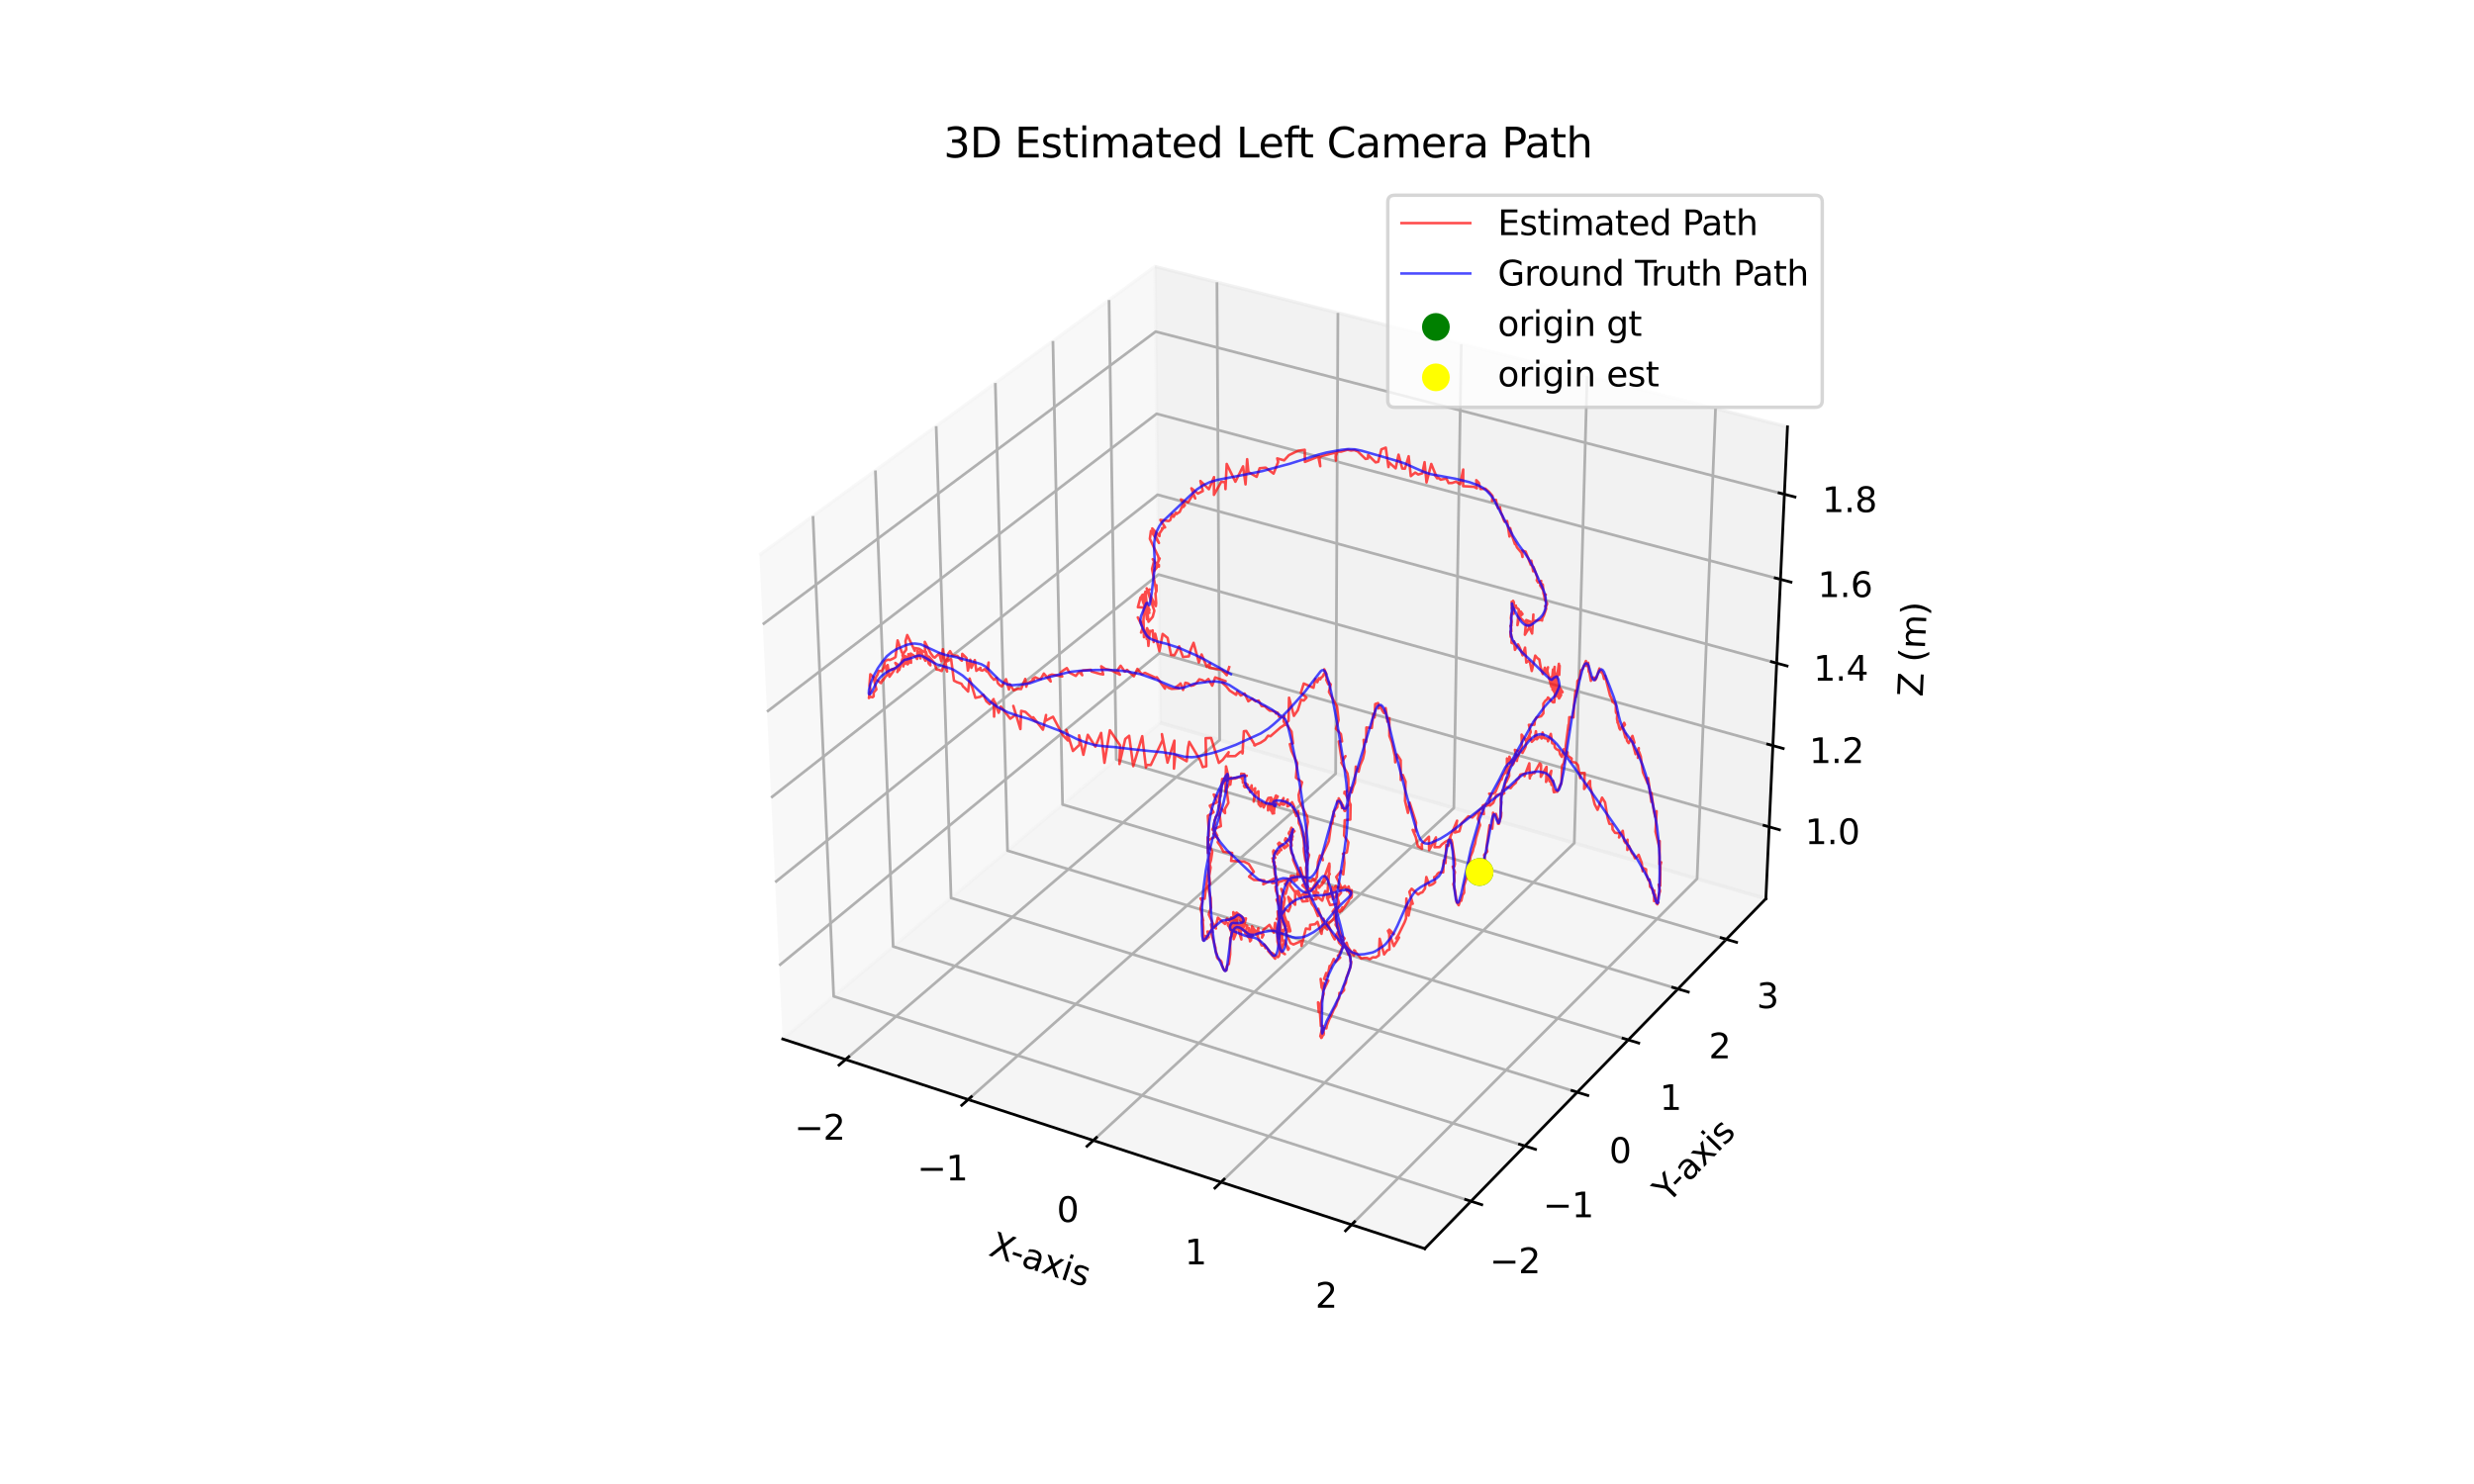 <?xml version="1.0" encoding="utf-8" standalone="no"?>
<!DOCTYPE svg PUBLIC "-//W3C//DTD SVG 1.1//EN"
  "http://www.w3.org/Graphics/SVG/1.1/DTD/svg11.dtd">
<svg xmlns:xlink="http://www.w3.org/1999/xlink" width="720pt" height="432pt" viewBox="0 0 720 432" xmlns="http://www.w3.org/2000/svg" version="1.1">
 <defs>
  <style type="text/css">*{stroke-linejoin: round; stroke-linecap: butt}</style>
 </defs>
 <g id="figure_1">
  <g id="patch_1">
   <path d="M 0 432 
L 720 432 
L 720 0 
L 0 0 
z
" style="fill: #ffffff"/>
  </g>
  <g id="patch_2">
   <path d="M 202.68 384.48 
L 535.32 384.48 
L 535.32 51.84 
L 202.68 51.84 
z
" style="fill: #ffffff"/>
  </g>
  <g id="pane3d_1">
   <g id="patch_3">
    <path d="M 227.797 302.462 
L 337.645 210.384 
L 336.118 77.592 
L 221.013 161.591 
" style="fill: #f2f2f2; opacity: 0.5; stroke: #f2f2f2; stroke-linejoin: miter"/>
   </g>
  </g>
  <g id="pane3d_2">
   <g id="patch_4">
    <path d="M 337.645 210.384 
L 513.913 261.618 
L 520.203 124.253 
L 336.118 77.592 
" style="fill: #e6e6e6; opacity: 0.5; stroke: #e6e6e6; stroke-linejoin: miter"/>
   </g>
  </g>
  <g id="pane3d_3">
   <g id="patch_5">
    <path d="M 227.797 302.462 
L 414.649 363.488 
L 513.913 261.618 
L 337.645 210.384 
" style="fill: #ececec; opacity: 0.5; stroke: #ececec; stroke-linejoin: miter"/>
   </g>
  </g>
  <g id="axis3d_1">
   <g id="line2d_1">
    <path d="M 227.797 302.462 
L 414.649 363.488 
" style="fill: none; stroke: #000000; stroke-width: 0.8; stroke-linecap: square"/>
   </g>
   <g id="text_1">
    <!-- X-axis -->
    <g transform="translate(287.384 365.351) rotate(-341.913) scale(0.1 -0.1)">
     <defs>
      <path id="DejaVuSans-58" d="M 403 4666 
L 1081 4666 
L 2241 2931 
L 3406 4666 
L 4084 4666 
L 2584 2425 
L 4184 0 
L 3506 0 
L 2194 1984 
L 872 0 
L 191 0 
L 1856 2491 
L 403 4666 
z
" transform="scale(0.016)"/>
      <path id="DejaVuSans-2d" d="M 313 2009 
L 1997 2009 
L 1997 1497 
L 313 1497 
L 313 2009 
z
" transform="scale(0.016)"/>
      <path id="DejaVuSans-61" d="M 2194 1759 
Q 1497 1759 1228 1600 
Q 959 1441 959 1056 
Q 959 750 1161 570 
Q 1363 391 1709 391 
Q 2188 391 2477 730 
Q 2766 1069 2766 1631 
L 2766 1759 
L 2194 1759 
z
M 3341 1997 
L 3341 0 
L 2766 0 
L 2766 531 
Q 2569 213 2275 61 
Q 1981 -91 1556 -91 
Q 1019 -91 701 211 
Q 384 513 384 1019 
Q 384 1609 779 1909 
Q 1175 2209 1959 2209 
L 2766 2209 
L 2766 2266 
Q 2766 2663 2505 2880 
Q 2244 3097 1772 3097 
Q 1472 3097 1187 3025 
Q 903 2953 641 2809 
L 641 3341 
Q 956 3463 1253 3523 
Q 1550 3584 1831 3584 
Q 2591 3584 2966 3190 
Q 3341 2797 3341 1997 
z
" transform="scale(0.016)"/>
      <path id="DejaVuSans-78" d="M 3513 3500 
L 2247 1797 
L 3578 0 
L 2900 0 
L 1881 1375 
L 863 0 
L 184 0 
L 1544 1831 
L 300 3500 
L 978 3500 
L 1906 2253 
L 2834 3500 
L 3513 3500 
z
" transform="scale(0.016)"/>
      <path id="DejaVuSans-69" d="M 603 3500 
L 1178 3500 
L 1178 0 
L 603 0 
L 603 3500 
z
M 603 4863 
L 1178 4863 
L 1178 4134 
L 603 4134 
L 603 4863 
z
" transform="scale(0.016)"/>
      <path id="DejaVuSans-73" d="M 2834 3397 
L 2834 2853 
Q 2591 2978 2328 3040 
Q 2066 3103 1784 3103 
Q 1356 3103 1142 2972 
Q 928 2841 928 2578 
Q 928 2378 1081 2264 
Q 1234 2150 1697 2047 
L 1894 2003 
Q 2506 1872 2764 1633 
Q 3022 1394 3022 966 
Q 3022 478 2636 193 
Q 2250 -91 1575 -91 
Q 1294 -91 989 -36 
Q 684 19 347 128 
L 347 722 
Q 666 556 975 473 
Q 1284 391 1588 391 
Q 1994 391 2212 530 
Q 2431 669 2431 922 
Q 2431 1156 2273 1281 
Q 2116 1406 1581 1522 
L 1381 1569 
Q 847 1681 609 1914 
Q 372 2147 372 2553 
Q 372 3047 722 3315 
Q 1072 3584 1716 3584 
Q 2034 3584 2315 3537 
Q 2597 3491 2834 3397 
z
" transform="scale(0.016)"/>
     </defs>
     <use xlink:href="#DejaVuSans-58"/>
     <use xlink:href="#DejaVuSans-2d" x="63.506"/>
     <use xlink:href="#DejaVuSans-61" x="99.59"/>
     <use xlink:href="#DejaVuSans-78" x="160.869"/>
     <use xlink:href="#DejaVuSans-69" x="220.049"/>
     <use xlink:href="#DejaVuSans-73" x="247.832"/>
    </g>
   </g>
   <g id="Line3DCollection_1">
    <path d="M 246.079 308.433 
L 354.961 215.417 
L 354.167 82.167 
" style="fill: none; stroke: #b0b0b0; stroke-width: 0.8"/>
    <path d="M 281.761 320.086 
L 388.712 225.228 
L 389.37 91.09 
" style="fill: none; stroke: #b0b0b0; stroke-width: 0.8"/>
    <path d="M 318.184 331.982 
L 423.107 235.225 
L 425.273 100.191 
" style="fill: none; stroke: #b0b0b0; stroke-width: 0.8"/>
    <path d="M 355.372 344.128 
L 458.163 245.414 
L 461.896 109.474 
" style="fill: none; stroke: #b0b0b0; stroke-width: 0.8"/>
    <path d="M 393.35 356.531 
L 493.899 255.801 
L 499.263 118.945 
" style="fill: none; stroke: #b0b0b0; stroke-width: 0.8"/>
   </g>
   <g id="xtick_1">
    <g id="line2d_2">
     <path d="M 247.027 307.623 
L 244.178 310.056 
" style="fill: none; stroke: #000000; stroke-width: 0.8; stroke-linecap: square"/>
    </g>
    <g id="text_2">
     <!-- −2 -->
     <g transform="translate(231.19 331.769) scale(0.1 -0.1)">
      <defs>
       <path id="DejaVuSans-2212" d="M 678 2272 
L 4684 2272 
L 4684 1741 
L 678 1741 
L 678 2272 
z
" transform="scale(0.016)"/>
       <path id="DejaVuSans-32" d="M 1228 531 
L 3431 531 
L 3431 0 
L 469 0 
L 469 531 
Q 828 903 1448 1529 
Q 2069 2156 2228 2338 
Q 2531 2678 2651 2914 
Q 2772 3150 2772 3378 
Q 2772 3750 2511 3984 
Q 2250 4219 1831 4219 
Q 1534 4219 1204 4116 
Q 875 4013 500 3803 
L 500 4441 
Q 881 4594 1212 4672 
Q 1544 4750 1819 4750 
Q 2544 4750 2975 4387 
Q 3406 4025 3406 3419 
Q 3406 3131 3298 2873 
Q 3191 2616 2906 2266 
Q 2828 2175 2409 1742 
Q 1991 1309 1228 531 
z
" transform="scale(0.016)"/>
      </defs>
      <use xlink:href="#DejaVuSans-2212"/>
      <use xlink:href="#DejaVuSans-32" x="83.789"/>
     </g>
    </g>
   </g>
   <g id="xtick_2">
    <g id="line2d_3">
     <path d="M 282.693 319.259 
L 279.892 321.744 
" style="fill: none; stroke: #000000; stroke-width: 0.8; stroke-linecap: square"/>
    </g>
    <g id="text_3">
     <!-- −1 -->
     <g transform="translate(266.901 343.62) scale(0.1 -0.1)">
      <defs>
       <path id="DejaVuSans-31" d="M 794 531 
L 1825 531 
L 1825 4091 
L 703 3866 
L 703 4441 
L 1819 4666 
L 2450 4666 
L 2450 531 
L 3481 531 
L 3481 0 
L 794 0 
L 794 531 
z
" transform="scale(0.016)"/>
      </defs>
      <use xlink:href="#DejaVuSans-2212"/>
      <use xlink:href="#DejaVuSans-31" x="83.789"/>
     </g>
    </g>
   </g>
   <g id="xtick_3">
    <g id="line2d_4">
     <path d="M 319.099 331.138 
L 316.349 333.674 
" style="fill: none; stroke: #000000; stroke-width: 0.8; stroke-linecap: square"/>
    </g>
    <g id="text_4">
     <!-- 0 -->
     <g transform="translate(307.547 355.718) scale(0.1 -0.1)">
      <defs>
       <path id="DejaVuSans-30" d="M 2034 4250 
Q 1547 4250 1301 3770 
Q 1056 3291 1056 2328 
Q 1056 1369 1301 889 
Q 1547 409 2034 409 
Q 2525 409 2770 889 
Q 3016 1369 3016 2328 
Q 3016 3291 2770 3770 
Q 2525 4250 2034 4250 
z
M 2034 4750 
Q 2819 4750 3233 4129 
Q 3647 3509 3647 2328 
Q 3647 1150 3233 529 
Q 2819 -91 2034 -91 
Q 1250 -91 836 529 
Q 422 1150 422 2328 
Q 422 3509 836 4129 
Q 1250 4750 2034 4750 
z
" transform="scale(0.016)"/>
      </defs>
      <use xlink:href="#DejaVuSans-30"/>
     </g>
    </g>
   </g>
   <g id="xtick_4">
    <g id="line2d_5">
     <path d="M 356.27 343.266 
L 353.573 345.856 
" style="fill: none; stroke: #000000; stroke-width: 0.8; stroke-linecap: square"/>
    </g>
    <g id="text_5">
     <!-- 1 -->
     <g transform="translate(344.771 368.071) scale(0.1 -0.1)">
      <use xlink:href="#DejaVuSans-31"/>
     </g>
    </g>
   </g>
   <g id="xtick_5">
    <g id="line2d_6">
     <path d="M 394.229 355.651 
L 391.589 358.296 
" style="fill: none; stroke: #000000; stroke-width: 0.8; stroke-linecap: square"/>
    </g>
    <g id="text_6">
     <!-- 2 -->
     <g transform="translate(382.788 380.687) scale(0.1 -0.1)">
      <use xlink:href="#DejaVuSans-32"/>
     </g>
    </g>
   </g>
  </g>
  <g id="axis3d_2">
   <g id="line2d_7">
    <path d="M 513.913 261.618 
L 414.649 363.488 
" style="fill: none; stroke: #000000; stroke-width: 0.8; stroke-linecap: square"/>
   </g>
   <g id="text_7">
    <!-- Y-axis -->
    <g transform="translate(485.476 350.431) rotate(-45.742) scale(0.1 -0.1)">
     <defs>
      <path id="DejaVuSans-59" d="M -13 4666 
L 666 4666 
L 1959 2747 
L 3244 4666 
L 3922 4666 
L 2272 2222 
L 2272 0 
L 1638 0 
L 1638 2222 
L -13 4666 
z
" transform="scale(0.016)"/>
     </defs>
     <use xlink:href="#DejaVuSans-59"/>
     <use xlink:href="#DejaVuSans-2d" x="49.209"/>
     <use xlink:href="#DejaVuSans-61" x="85.293"/>
     <use xlink:href="#DejaVuSans-78" x="146.572"/>
     <use xlink:href="#DejaVuSans-69" x="205.752"/>
     <use xlink:href="#DejaVuSans-73" x="233.535"/>
    </g>
   </g>
   <g id="Line3DCollection_2">
    <path d="M 236.598 150.218 
L 242.621 290.036 
L 428.096 349.688 
" style="fill: none; stroke: #b0b0b0; stroke-width: 0.8"/>
    <path d="M 254.768 136.958 
L 259.924 275.532 
L 443.772 333.601 
" style="fill: none; stroke: #b0b0b0; stroke-width: 0.8"/>
    <path d="M 272.451 124.054 
L 276.783 261.4 
L 459.024 317.949 
" style="fill: none; stroke: #b0b0b0; stroke-width: 0.8"/>
    <path d="M 289.666 111.491 
L 293.214 247.627 
L 473.869 302.714 
" style="fill: none; stroke: #b0b0b0; stroke-width: 0.8"/>
    <path d="M 306.431 99.257 
L 309.234 234.2 
L 488.323 287.88 
" style="fill: none; stroke: #b0b0b0; stroke-width: 0.8"/>
    <path d="M 322.763 87.339 
L 324.857 221.104 
L 502.402 273.432 
" style="fill: none; stroke: #b0b0b0; stroke-width: 0.8"/>
   </g>
   <g id="xtick_6">
    <g id="line2d_8">
     <path d="M 426.534 349.185 
L 431.225 350.694 
" style="fill: none; stroke: #000000; stroke-width: 0.8; stroke-linecap: square"/>
    </g>
    <g id="text_8">
     <!-- −2 -->
     <g transform="translate(433.534 370.628) scale(0.1 -0.1)">
      <use xlink:href="#DejaVuSans-2212"/>
      <use xlink:href="#DejaVuSans-32" x="83.789"/>
     </g>
    </g>
   </g>
   <g id="xtick_7">
    <g id="line2d_9">
     <path d="M 442.224 333.112 
L 446.871 334.58 
" style="fill: none; stroke: #000000; stroke-width: 0.8; stroke-linecap: square"/>
    </g>
    <g id="text_9">
     <!-- −1 -->
     <g transform="translate(449.041 354.35) scale(0.1 -0.1)">
      <use xlink:href="#DejaVuSans-2212"/>
      <use xlink:href="#DejaVuSans-31" x="83.789"/>
     </g>
    </g>
   </g>
   <g id="xtick_8">
    <g id="line2d_10">
     <path d="M 457.49 317.473 
L 462.094 318.901 
" style="fill: none; stroke: #000000; stroke-width: 0.8; stroke-linecap: square"/>
    </g>
    <g id="text_10">
     <!-- 0 -->
     <g transform="translate(468.319 338.513) scale(0.1 -0.1)">
      <use xlink:href="#DejaVuSans-30"/>
     </g>
    </g>
   </g>
   <g id="xtick_9">
    <g id="line2d_11">
     <path d="M 472.35 302.251 
L 476.91 303.641 
" style="fill: none; stroke: #000000; stroke-width: 0.8; stroke-linecap: square"/>
    </g>
    <g id="text_11">
     <!-- 1 -->
     <g transform="translate(483.004 323.099) scale(0.1 -0.1)">
      <use xlink:href="#DejaVuSans-31"/>
     </g>
    </g>
   </g>
   <g id="xtick_10">
    <g id="line2d_12">
     <path d="M 486.818 287.429 
L 491.336 288.783 
" style="fill: none; stroke: #000000; stroke-width: 0.8; stroke-linecap: square"/>
    </g>
    <g id="text_12">
     <!-- 2 -->
     <g transform="translate(497.303 308.09) scale(0.1 -0.1)">
      <use xlink:href="#DejaVuSans-32"/>
     </g>
    </g>
   </g>
   <g id="xtick_11">
    <g id="line2d_13">
     <path d="M 500.911 272.992 
L 505.387 274.312 
" style="fill: none; stroke: #000000; stroke-width: 0.8; stroke-linecap: square"/>
    </g>
    <g id="text_13">
     <!-- 3 -->
     <g transform="translate(511.23 293.471) scale(0.1 -0.1)">
      <defs>
       <path id="DejaVuSans-33" d="M 2597 2516 
Q 3050 2419 3304 2112 
Q 3559 1806 3559 1356 
Q 3559 666 3084 287 
Q 2609 -91 1734 -91 
Q 1441 -91 1130 -33 
Q 819 25 488 141 
L 488 750 
Q 750 597 1062 519 
Q 1375 441 1716 441 
Q 2309 441 2620 675 
Q 2931 909 2931 1356 
Q 2931 1769 2642 2001 
Q 2353 2234 1838 2234 
L 1294 2234 
L 1294 2753 
L 1863 2753 
Q 2328 2753 2575 2939 
Q 2822 3125 2822 3475 
Q 2822 3834 2567 4026 
Q 2313 4219 1838 4219 
Q 1578 4219 1281 4162 
Q 984 4106 628 3988 
L 628 4550 
Q 988 4650 1302 4700 
Q 1616 4750 1894 4750 
Q 2613 4750 3031 4423 
Q 3450 4097 3450 3541 
Q 3450 3153 3228 2886 
Q 3006 2619 2597 2516 
z
" transform="scale(0.016)"/>
      </defs>
      <use xlink:href="#DejaVuSans-33"/>
     </g>
    </g>
   </g>
  </g>
  <g id="axis3d_3">
   <g id="line2d_14">
    <path d="M 513.913 261.618 
L 520.203 124.253 
" style="fill: none; stroke: #000000; stroke-width: 0.8; stroke-linecap: square"/>
   </g>
   <g id="text_14">
    <!-- Z (m) -->
    <g transform="translate(559.545 202.922) rotate(-87.378) scale(0.1 -0.1)">
     <defs>
      <path id="DejaVuSans-5a" d="M 359 4666 
L 4025 4666 
L 4025 4184 
L 1075 531 
L 4097 531 
L 4097 0 
L 288 0 
L 288 481 
L 3238 4134 
L 359 4134 
L 359 4666 
z
" transform="scale(0.016)"/>
      <path id="DejaVuSans-20" transform="scale(0.016)"/>
      <path id="DejaVuSans-28" d="M 1984 4856 
Q 1566 4138 1362 3434 
Q 1159 2731 1159 2009 
Q 1159 1288 1364 580 
Q 1569 -128 1984 -844 
L 1484 -844 
Q 1016 -109 783 600 
Q 550 1309 550 2009 
Q 550 2706 781 3412 
Q 1013 4119 1484 4856 
L 1984 4856 
z
" transform="scale(0.016)"/>
      <path id="DejaVuSans-6d" d="M 3328 2828 
Q 3544 3216 3844 3400 
Q 4144 3584 4550 3584 
Q 5097 3584 5394 3201 
Q 5691 2819 5691 2113 
L 5691 0 
L 5113 0 
L 5113 2094 
Q 5113 2597 4934 2840 
Q 4756 3084 4391 3084 
Q 3944 3084 3684 2787 
Q 3425 2491 3425 1978 
L 3425 0 
L 2847 0 
L 2847 2094 
Q 2847 2600 2669 2842 
Q 2491 3084 2119 3084 
Q 1678 3084 1418 2786 
Q 1159 2488 1159 1978 
L 1159 0 
L 581 0 
L 581 3500 
L 1159 3500 
L 1159 2956 
Q 1356 3278 1631 3431 
Q 1906 3584 2284 3584 
Q 2666 3584 2933 3390 
Q 3200 3197 3328 2828 
z
" transform="scale(0.016)"/>
      <path id="DejaVuSans-29" d="M 513 4856 
L 1013 4856 
Q 1481 4119 1714 3412 
Q 1947 2706 1947 2009 
Q 1947 1309 1714 600 
Q 1481 -109 1013 -844 
L 513 -844 
Q 928 -128 1133 580 
Q 1338 1288 1338 2009 
Q 1338 2731 1133 3434 
Q 928 4138 513 4856 
z
" transform="scale(0.016)"/>
     </defs>
     <use xlink:href="#DejaVuSans-5a"/>
     <use xlink:href="#DejaVuSans-20" x="68.506"/>
     <use xlink:href="#DejaVuSans-28" x="100.293"/>
     <use xlink:href="#DejaVuSans-6d" x="139.307"/>
     <use xlink:href="#DejaVuSans-29" x="236.719"/>
    </g>
   </g>
   <g id="Line3DCollection_3">
    <path d="M 514.871 240.706 
L 337.412 190.132 
L 226.765 281.046 
" style="fill: none; stroke: #b0b0b0; stroke-width: 0.8"/>
    <path d="M 515.954 217.056 
L 337.149 167.244 
L 225.598 256.814 
" style="fill: none; stroke: #b0b0b0; stroke-width: 0.8"/>
    <path d="M 517.053 193.041 
L 336.882 144.02 
L 224.413 232.194 
" style="fill: none; stroke: #b0b0b0; stroke-width: 0.8"/>
    <path d="M 518.17 168.653 
L 336.611 120.453 
L 223.208 207.176 
" style="fill: none; stroke: #b0b0b0; stroke-width: 0.8"/>
    <path d="M 519.305 143.882 
L 336.336 96.534 
L 221.984 181.75 
" style="fill: none; stroke: #b0b0b0; stroke-width: 0.8"/>
   </g>
   <g id="xtick_12">
    <g id="line2d_15">
     <path d="M 513.381 240.281 
L 517.854 241.556 
" style="fill: none; stroke: #000000; stroke-width: 0.8; stroke-linecap: square"/>
    </g>
    <g id="text_15">
     <!-- 1.0 -->
     <g transform="translate(525.301 245.73) scale(0.1 -0.1)">
      <defs>
       <path id="DejaVuSans-2e" d="M 684 794 
L 1344 794 
L 1344 0 
L 684 0 
L 684 794 
z
" transform="scale(0.016)"/>
      </defs>
      <use xlink:href="#DejaVuSans-31"/>
      <use xlink:href="#DejaVuSans-2e" x="63.623"/>
      <use xlink:href="#DejaVuSans-30" x="95.41"/>
     </g>
    </g>
   </g>
   <g id="xtick_13">
    <g id="line2d_16">
     <path d="M 514.452 216.638 
L 518.961 217.894 
" style="fill: none; stroke: #000000; stroke-width: 0.8; stroke-linecap: square"/>
    </g>
    <g id="text_16">
     <!-- 1.2 -->
     <g transform="translate(526.521 222.119) scale(0.1 -0.1)">
      <use xlink:href="#DejaVuSans-31"/>
      <use xlink:href="#DejaVuSans-2e" x="63.623"/>
      <use xlink:href="#DejaVuSans-32" x="95.41"/>
     </g>
    </g>
   </g>
   <g id="xtick_14">
    <g id="line2d_17">
     <path d="M 515.54 192.629 
L 520.084 193.866 
" style="fill: none; stroke: #000000; stroke-width: 0.8; stroke-linecap: square"/>
    </g>
    <g id="text_17">
     <!-- 1.4 -->
     <g transform="translate(527.761 198.143) scale(0.1 -0.1)">
      <defs>
       <path id="DejaVuSans-34" d="M 2419 4116 
L 825 1625 
L 2419 1625 
L 2419 4116 
z
M 2253 4666 
L 3047 4666 
L 3047 1625 
L 3713 1625 
L 3713 1100 
L 3047 1100 
L 3047 0 
L 2419 0 
L 2419 1100 
L 313 1100 
L 313 1709 
L 2253 4666 
z
" transform="scale(0.016)"/>
      </defs>
      <use xlink:href="#DejaVuSans-31"/>
      <use xlink:href="#DejaVuSans-2e" x="63.623"/>
      <use xlink:href="#DejaVuSans-34" x="95.41"/>
     </g>
    </g>
   </g>
   <g id="xtick_15">
    <g id="line2d_18">
     <path d="M 516.644 168.247 
L 521.226 169.464 
" style="fill: none; stroke: #000000; stroke-width: 0.8; stroke-linecap: square"/>
    </g>
    <g id="text_18">
     <!-- 1.6 -->
     <g transform="translate(529.02 173.795) scale(0.1 -0.1)">
      <defs>
       <path id="DejaVuSans-36" d="M 2113 2584 
Q 1688 2584 1439 2293 
Q 1191 2003 1191 1497 
Q 1191 994 1439 701 
Q 1688 409 2113 409 
Q 2538 409 2786 701 
Q 3034 994 3034 1497 
Q 3034 2003 2786 2293 
Q 2538 2584 2113 2584 
z
M 3366 4563 
L 3366 3988 
Q 3128 4100 2886 4159 
Q 2644 4219 2406 4219 
Q 1781 4219 1451 3797 
Q 1122 3375 1075 2522 
Q 1259 2794 1537 2939 
Q 1816 3084 2150 3084 
Q 2853 3084 3261 2657 
Q 3669 2231 3669 1497 
Q 3669 778 3244 343 
Q 2819 -91 2113 -91 
Q 1303 -91 875 529 
Q 447 1150 447 2328 
Q 447 3434 972 4092 
Q 1497 4750 2381 4750 
Q 2619 4750 2861 4703 
Q 3103 4656 3366 4563 
z
" transform="scale(0.016)"/>
      </defs>
      <use xlink:href="#DejaVuSans-31"/>
      <use xlink:href="#DejaVuSans-2e" x="63.623"/>
      <use xlink:href="#DejaVuSans-36" x="95.41"/>
     </g>
    </g>
   </g>
   <g id="xtick_16">
    <g id="line2d_19">
     <path d="M 517.766 143.484 
L 522.385 144.679 
" style="fill: none; stroke: #000000; stroke-width: 0.8; stroke-linecap: square"/>
    </g>
    <g id="text_19">
     <!-- 1.8 -->
     <g transform="translate(530.298 149.067) scale(0.1 -0.1)">
      <defs>
       <path id="DejaVuSans-38" d="M 2034 2216 
Q 1584 2216 1326 1975 
Q 1069 1734 1069 1313 
Q 1069 891 1326 650 
Q 1584 409 2034 409 
Q 2484 409 2743 651 
Q 3003 894 3003 1313 
Q 3003 1734 2745 1975 
Q 2488 2216 2034 2216 
z
M 1403 2484 
Q 997 2584 770 2862 
Q 544 3141 544 3541 
Q 544 4100 942 4425 
Q 1341 4750 2034 4750 
Q 2731 4750 3128 4425 
Q 3525 4100 3525 3541 
Q 3525 3141 3298 2862 
Q 3072 2584 2669 2484 
Q 3125 2378 3379 2068 
Q 3634 1759 3634 1313 
Q 3634 634 3220 271 
Q 2806 -91 2034 -91 
Q 1263 -91 848 271 
Q 434 634 434 1313 
Q 434 1759 690 2068 
Q 947 2378 1403 2484 
z
M 1172 3481 
Q 1172 3119 1398 2916 
Q 1625 2713 2034 2713 
Q 2441 2713 2670 2916 
Q 2900 3119 2900 3481 
Q 2900 3844 2670 4047 
Q 2441 4250 2034 4250 
Q 1625 4250 1398 4047 
Q 1172 3844 1172 3481 
z
" transform="scale(0.016)"/>
      </defs>
      <use xlink:href="#DejaVuSans-31"/>
      <use xlink:href="#DejaVuSans-2e" x="63.623"/>
      <use xlink:href="#DejaVuSans-38" x="95.41"/>
     </g>
    </g>
   </g>
  </g>
  <g id="axes_1">
   <g id="line2d_20">
    <path d="M 430.588 253.841 
L 430.616 253.686 
L 430.595 253.905 
L 430.571 253.726 
L 430.6 253.501 
L 430.58 253.757 
L 430.598 253.522 
L 430.72 253.249 
L 431.184 252.152 
L 431.017 251.718 
L 431.228 250.897 
L 432.302 250.936 
L 431.918 248.902 
L 432.838 247.867 
L 432.606 246.757 
L 433.508 240.224 
L 434.279 241.24 
L 434.428 239.569 
L 434.519 236.596 
L 434.938 237.312 
L 435.35 236.928 
L 435.851 238.672 
L 436.002 239.403 
L 435.966 239.81 
L 436.213 239.826 
L 436.304 239.545 
L 436.527 238.379 
L 436.586 238.508 
L 436.85 237.608 
L 436.909 236.515 
L 436.802 236.544 
L 436.717 235.619 
L 436.914 233.466 
L 436.856 234.233 
L 436.741 232.672 
L 437.224 230.083 
L 437.525 231.11 
L 437.638 230.157 
L 437.994 228.221 
L 438.506 226.503 
L 438.344 227.681 
L 439.218 225.836 
L 439.119 223.184 
L 439.484 223.109 
L 440.138 221.609 
L 441.004 220.128 
L 441.46 221.506 
L 441.504 221.031 
L 442.416 218.361 
L 443.076 219.177 
L 443.964 217.439 
L 444.278 215.417 
L 444.282 215.66 
L 445.255 214.488 
L 445.218 214.487 
L 445.794 215.943 
L 446.654 215.143 
L 446.988 212.875 
L 447.261 215.212 
L 448.005 214.393 
L 448.255 214.407 
L 448.648 214.993 
L 448.929 213.251 
L 449.406 214.867 
L 450.339 215.04 
L 450.505 215.796 
L 451.326 213.644 
L 451.731 216.364 
L 452.353 216.534 
L 452.488 217.58 
L 452.92 218.055 
L 453.776 218.479 
L 454.02 219.581 
L 454.563 220.327 
L 455.104 218.109 
L 456.203 219.053 
L 456.179 219.98 
L 457.387 220.791 
L 457.325 221.773 
L 458.584 221.999 
L 459.213 222.733 
L 459.885 226.499 
L 459.894 225.076 
L 461.176 225.016 
L 461.027 229.677 
L 462.75 227.326 
L 462.777 228.879 
L 464.09 234.124 
L 464.926 235.754 
L 466.237 232.202 
L 467.113 233.572 
L 467.834 237.989 
L 468.373 239.809 
L 469.228 239.983 
L 469.306 241.445 
L 470.015 242.441 
L 471.395 242.579 
L 471.181 243.788 
L 472.264 241.851 
L 472.658 244.775 
L 473.105 245.443 
L 473.651 244.443 
L 473.603 247.419 
L 474.039 246.206 
L 474.948 248.366 
L 475.333 248.758 
L 475.826 249.836 
L 476.414 249.402 
L 476.888 248.835 
L 477.772 251.161 
L 478.069 253.608 
L 478.219 252.686 
L 479.042 253.051 
L 479.042 254.153 
L 479.681 256.153 
L 480.05 256.545 
L 480.052 256.034 
L 480.189 258.115 
L 480.878 258.76 
L 481.194 260.168 
L 481.404 259.197 
L 481.393 262.315 
L 481.709 260.44 
L 481.631 261.985 
L 482.043 261.626 
L 482.074 263.007 
L 482.257 262.297 
L 482.174 262.506 
L 482.338 263.252 
L 482.398 262.821 
L 482.648 262.723 
L 482.467 262.77 
L 482.313 262.039 
L 483.115 259.391 
L 482.714 257.535 
L 483.157 257.875 
L 483.211 251.863 
L 483.456 251.016 
L 482.961 251.617 
L 483.009 244.839 
L 482.888 246.553 
L 481.802 242.097 
L 482.113 236.137 
L 481.713 237.779 
L 481.326 236.122 
L 480.607 230.839 
L 480.593 233.43 
L 479.642 226.509 
L 479.53 228.078 
L 478.144 224.832 
L 477.51 220.247 
L 477.057 218.926 
L 476.652 220.611 
L 476.924 217.778 
L 475.996 219.549 
L 475.023 215.835 
L 475.661 216.213 
L 475.088 214.228 
L 473.992 216.329 
L 473.528 215.681 
L 473.098 213.574 
L 473.038 214.704 
L 472.234 211.747 
L 472.9 210.968 
L 472.673 210.425 
L 471.525 212.395 
L 471.29 212.021 
L 470.739 209.788 
L 470.738 210.372 
L 470.764 210.167 
L 470.582 209.281 
L 470.672 207.409 
L 470.327 207.535 
L 470.245 207.04 
L 470.25 205.174 
L 469.389 204.231 
L 469.306 204.356 
L 469.181 203.649 
L 468.569 202.457 
L 467.1 196.709 
L 466.837 197.629 
L 466.533 196.383 
L 465.991 195.207 
L 465.753 195.639 
L 465.299 195.337 
L 465.472 194.597 
L 464.558 197.476 
L 464.247 197.976 
L 463.859 197.724 
L 464.051 197.271 
L 463.199 197.239 
L 462.988 198.19 
L 462.578 195.775 
L 462.37 195.551 
L 462.197 192.923 
L 461.921 193.892 
L 461.566 193.782 
L 461.549 192.42 
L 460.598 194.715 
L 460.043 195.206 
L 459.732 197.523 
L 459.089 198.245 
L 458.915 201.097 
L 458.586 202.895 
L 458.499 201.157 
L 458.044 205.697 
L 457.924 208.829 
L 456.707 208.78 
L 456.493 212.439 
L 456.474 210.959 
L 455.683 217 
L 455.501 220.049 
L 455.111 222.133 
L 454.62 222.87 
L 454.402 227.988 
L 454.082 228.785 
L 454.205 228.207 
L 453.195 230.483 
L 452.741 230.034 
L 452.752 230.488 
L 452.216 230.617 
L 452.071 229.94 
L 451.982 227.257 
L 451.528 228.519 
L 451.075 225.735 
L 450.949 227.45 
L 451.478 224.394 
L 449.94 227.62 
L 450.013 226.614 
L 450.082 223.231 
L 448.422 226.126 
L 448.487 222.623 
L 448.104 222.22 
L 446.526 225.065 
L 446.063 224.974 
L 445.235 226.134 
L 445.213 226.593 
L 445.07 222.209 
L 443.668 225.943 
L 443.9 225.225 
L 442.492 225.486 
L 441.985 226.6 
L 441.342 227.14 
L 441.142 227.862 
L 440.256 228.617 
L 439.632 229.425 
L 438.567 229.175 
L 437.848 229.568 
L 437.033 230.922 
L 437.794 230.867 
L 435.426 231.475 
L 434.589 233.697 
L 433.629 234.504 
L 432.392 234.023 
L 431.469 234.761 
L 432.375 234.105 
L 428.465 237.981 
L 427.346 237.632 
L 425.335 239.682 
L 424.729 241.98 
L 423.397 242.36 
L 424.049 238.908 
L 421.712 244.461 
L 420.678 245.031 
L 419.627 245.809 
L 418.962 246.6 
L 417.49 246.628 
L 417.903 243.765 
L 415.915 247.502 
L 415.861 243.576 
L 413.766 245.683 
L 413.847 247.094 
L 412.599 246.263 
L 412.054 243.758 
L 411.136 241.58 
L 411.925 242.043 
L 412.111 239.476 
L 410.243 233.644 
L 409.748 236.629 
L 408.901 233.119 
L 409.048 227.526 
L 408.247 225.597 
L 407.672 227.052 
L 407.639 221.292 
L 406.601 219.651 
L 406.05 221.908 
L 405.938 220.065 
L 405.079 216.129 
L 404.354 214.216 
L 404.327 209.051 
L 403.79 210.08 
L 403.25 206.143 
L 402.776 207.561 
L 402.291 206.847 
L 401.751 205.538 
L 401.235 206.249 
L 401.058 204.674 
L 400.227 204.96 
L 400.046 208.858 
L 399.68 207.839 
L 399.224 211.911 
L 397.654 211.779 
L 397.595 215.945 
L 396.869 215.366 
L 397.115 218.821 
L 396.675 220.835 
L 395.817 222.804 
L 395.38 224.636 
L 394.572 223.163 
L 394.308 227.877 
L 393.824 228.969 
L 393.363 230.704 
L 392.937 229.347 
L 392.58 230.803 
L 392.736 233.907 
L 392.026 234.866 
L 391.492 236.068 
L 391.286 236.046 
L 390.768 234.321 
L 390.529 235.237 
L 390.442 233.837 
L 389.597 232.401 
L 389.53 233.942 
L 389.15 233.143 
L 389.223 234.922 
L 388.099 236.29 
L 388.334 237.641 
L 388.037 236.979 
L 387.722 239.747 
L 387.421 239.746 
L 386.728 244.83 
L 386.298 245.846 
L 384.706 249.159 
L 384.972 250.398 
L 384.151 249.04 
L 383.579 250.925 
L 383.25 255.313 
L 382.487 256.375 
L 382.204 255.82 
L 381.573 256.601 
L 380.062 256.18 
L 379.944 257.199 
L 380.002 256.072 
L 377.703 253.752 
L 377.416 256.165 
L 376.566 254.959 
L 376.812 256.565 
L 375.642 255.014 
L 376.079 254.967 
L 375.705 256.539 
L 375.222 257.506 
L 373.948 257.281 
L 374.714 258.17 
L 374.146 260.198 
L 372.861 258.783 
L 373.903 261.654 
L 373.554 263.747 
L 372.349 260.915 
L 372.557 266.596 
L 372.226 262.317 
L 373.789 267.355 
L 371.895 265.606 
L 374.032 269.988 
L 373.66 264.587 
L 373.322 265.028 
L 375.35 271.175 
L 375.536 271.038 
L 374.836 268.36 
L 373.131 271.897 
L 373.156 273.4 
L 375.097 276.131 
L 374.863 276.492 
L 373.93 273.786 
L 372.741 276.857 
L 373.936 277.765 
L 373.416 277.437 
L 372.958 276.528 
L 372.579 277.143 
L 372.037 275.012 
L 371.792 274.106 
L 371.732 272.557 
L 372.056 271.599 
L 371.972 273.372 
L 371.52 270.271 
L 372.046 271.73 
L 372.286 270.474 
L 371.986 267.151 
L 371.563 267.5 
L 373.003 268.279 
L 373.413 267.416 
L 373.005 267.784 
L 372.981 264.002 
L 374.965 265.316 
L 375.59 263.748 
L 374.911 261.098 
L 376.916 263.371 
L 376.941 259.613 
L 377.818 259.355 
L 379.068 262.429 
L 380.603 262.292 
L 379.637 260.544 
L 382.284 261.912 
L 383.144 261.73 
L 382.25 259.945 
L 384.799 262.195 
L 385.656 259.399 
L 386.523 261.194 
L 387.275 260.982 
L 387.626 258.218 
L 387.893 261.778 
L 389.193 260.308 
L 389.217 261.123 
L 390.266 259.901 
L 389.837 258.86 
L 390.347 258.746 
L 391.408 257.929 
L 392.016 259.371 
L 392.218 258.558 
L 392.482 258.056 
L 392.925 259.745 
L 392.483 259.328 
L 393.063 260.602 
L 393.413 260.689 
L 393.342 259.111 
L 393.102 261.425 
L 393.369 261.119 
L 393.183 261.037 
L 392.849 261.452 
L 392.446 262.337 
L 390.438 265.155 
L 390.679 264.154 
L 389.913 265.505 
L 389.26 264.477 
L 388.526 266.868 
L 387.789 267.858 
L 385.556 269.604 
L 385.187 267.454 
L 384.599 271.846 
L 383.404 268.345 
L 382.731 269.042 
L 381.285 269.235 
L 381.234 270.523 
L 380.058 270.292 
L 378.774 275.338 
L 378.741 273.925 
L 376.436 274.943 
L 375.565 274.537 
L 374.318 271.805 
L 375.033 270.463 
L 372.494 270.963 
L 373.141 271.93 
L 372.26 272.966 
L 371.093 268.659 
L 370.717 271.476 
L 369.455 269.228 
L 367.66 270.672 
L 367.283 272.928 
L 367.697 272.138 
L 365.87 271.046 
L 366.2 270.196 
L 366.064 272.471 
L 364.678 270.929 
L 364.586 272.442 
L 364.399 270.422 
L 363.783 274.033 
L 363.461 270.151 
L 363.904 272.345 
L 363.8 271.963 
L 362.453 270.9 
L 362.435 271.063 
L 362.535 271.399 
L 362.279 271.097 
L 361.446 270.3 
L 360.732 270.31 
L 361.155 270.336 
L 360.206 269.959 
L 360.745 270.79 
L 360.669 270.591 
L 360.164 270.136 
L 359.654 270.274 
L 359.032 270.152 
L 358.758 270.378 
L 358.372 271.468 
L 358.386 272.463 
L 358.022 273.093 
L 358.013 277.739 
L 357.614 280.646 
L 357.378 280.781 
L 356.972 281.469 
L 356.928 282.455 
L 356.439 282.572 
L 356.041 282.068 
L 355.641 280.978 
L 355.524 280.084 
L 355.266 279.665 
L 354.434 279.096 
L 354.163 278.636 
L 354.122 277.723 
L 353.763 276.825 
L 353.738 275.903 
L 352.356 271.098 
L 353.205 269.285 
L 351.772 266.2 
L 352.44 264.2 
L 352.352 261.515 
L 351.552 258.108 
L 352.172 257.344 
L 351.917 255.007 
L 352.319 252.544 
L 351.798 250.598 
L 352.148 248.496 
L 351.54 248.301 
L 351.48 243.743 
L 351.796 243.341 
L 351.798 241.794 
L 351.515 237.494 
L 353.172 236.437 
L 352.079 234.534 
L 354.149 233.58 
L 353.238 231.286 
L 354.467 231.972 
L 355.292 230.796 
L 355.686 226.781 
L 356.741 226.528 
L 356.516 228.169 
L 356.834 227.174 
L 357.749 226.576 
L 358.327 226.364 
L 358.05 228.403 
L 356.806 223.106 
L 356.615 230.423 
L 358.095 227.397 
L 356.584 227.128 
L 357.487 233.713 
L 356.453 235.535 
L 356.518 236.721 
L 354.698 234.503 
L 355.307 240.489 
L 353.247 241.384 
L 354.253 243.295 
L 351.911 244.412 
L 351.473 245.119 
L 352.801 247.93 
L 352.427 250.401 
L 351.94 251.959 
L 351.4 255.286 
L 350.585 261.635 
L 349.379 261.545 
L 349.931 262.402 
L 349.373 264.397 
L 350.17 267.992 
L 350.02 267.687 
L 350.184 269.93 
L 350.174 273.682 
L 350.347 273.712 
L 350.414 273.193 
L 350.767 272.974 
L 351.23 273.318 
L 350.768 272.444 
L 351.756 272.855 
L 351.412 271.17 
L 352.862 271.366 
L 352.45 269.098 
L 353.882 270.281 
L 353.239 269.086 
L 353.82 269.774 
L 354.434 267.147 
L 356.5 268.968 
L 357.065 267.393 
L 357.547 267.684 
L 357.967 268.134 
L 358.303 268.66 
L 358.577 268.108 
L 359.093 268.002 
L 358.921 265.543 
L 359.876 268.051 
L 360.266 267.039 
L 359.423 265.824 
L 360.791 267.094 
L 359.873 265.67 
L 361.784 267.157 
L 361.175 269.125 
L 362.37 267.913 
L 360.872 266.692 
L 361.059 267.114 
L 361.689 270.778 
L 362.599 267.361 
L 360.823 267.811 
L 362.332 269.316 
L 360.876 271.032 
L 361.765 269.331 
L 361.412 269.546 
L 361.077 269.496 
L 360.783 269.233 
L 360.138 269.472 
L 359.885 267.301 
L 359.754 267.263 
L 358.341 268.041 
L 358.298 267.056 
L 358.152 270.376 
L 359.003 269.468 
L 358.882 269.482 
L 358.553 271.04 
L 358.329 267.621 
L 358.556 270.847 
L 357.38 269.394 
L 357.342 268.686 
L 358.675 272.282 
L 358.802 269.659 
L 359.093 270.016 
L 359.02 273.403 
L 359.666 271.814 
L 359.351 268.407 
L 358.72 269.177 
L 359.863 268.356 
L 361.09 271.341 
L 361.278 273.487 
L 360.111 269.58 
L 360.585 270.251 
L 361.927 269.178 
L 362.984 269.491 
L 362.403 271.689 
L 364.074 273.736 
L 364.373 269.643 
L 365.377 271.114 
L 367.149 275.19 
L 367.898 275.289 
L 368.481 275.733 
L 368.275 276.003 
L 367.867 274.888 
L 370.174 277.768 
L 369.073 276.834 
L 371.101 279.075 
L 370.148 277.394 
L 371.88 278.649 
L 372.192 278.34 
L 372.438 277.376 
L 372.72 274.862 
L 372.77 273.584 
L 372.369 272.099 
L 372.791 271.321 
L 372.701 269.244 
L 371.976 267.341 
L 371.831 265.322 
L 372.505 265.263 
L 372.419 264.141 
L 371.52 261.895 
L 372.244 261.602 
L 371.323 259.298 
L 371.22 258.169 
L 371.902 257.48 
L 371.769 256.305 
L 371.03 254.54 
L 370.848 253.026 
L 371.204 252.224 
L 370.729 251.831 
L 371.058 252.025 
L 370.462 250.725 
L 370.948 251.154 
L 370.316 249.853 
L 370.488 250.002 
L 371.146 249.704 
L 370.659 248.858 
L 370.516 247.879 
L 370.666 247.553 
L 371.698 248.701 
L 371.753 247.704 
L 372.176 248.163 
L 372.355 247.844 
L 372.341 247.561 
L 372.896 247.441 
L 371.957 245.612 
L 372.333 245.277 
L 373.82 246.932 
L 373.183 245.781 
L 374.278 246.622 
L 374.44 246.324 
L 374.872 246.112 
L 373.936 244.624 
L 374.169 244.025 
L 375.637 245.187 
L 376.087 244.299 
L 375.057 242.608 
L 375.29 242.089 
L 376.251 242.242 
L 375.639 241.453 
L 375.751 241.196 
L 376.724 241.978 
L 375.83 240.961 
L 376.551 241.942 
L 376.4 242.315 
L 375.75 241.629 
L 376.186 243.591 
L 375.481 243.49 
L 375.913 246.182 
L 375.522 246.726 
L 375.882 248.253 
L 376.397 249.16 
L 376.353 250.351 
L 378.381 255.1 
L 378.46 252.588 
L 379.736 257.21 
L 379.034 257.736 
L 380.461 259.028 
L 381.754 263.073 
L 382.511 264.054 
L 383.56 266.663 
L 383.657 264.558 
L 385.296 269.602 
L 386.298 270.605 
L 386.293 268.431 
L 387.707 272.162 
L 388.426 273.456 
L 388.945 271.94 
L 389.702 274.422 
L 391.027 275.79 
L 391.18 274.616 
L 391.412 274.921 
L 392.458 277.905 
L 392.712 277.391 
L 392.994 278.641 
L 393.007 279.648 
L 393.152 280.283 
L 393.231 279.944 
L 393.053 281.331 
L 392.589 282.673 
L 391.859 284.583 
L 391.661 286.062 
L 391.056 287.238 
L 391.158 288.25 
L 390.342 289.145 
L 389.803 289.052 
L 389.708 290.588 
L 389.273 291.336 
L 388.852 292.729 
L 388.143 293.922 
L 387.227 296.055 
L 386.893 296.616 
L 386.167 298.435 
L 385.998 299.355 
L 385.102 299.29 
L 385.27 300.767 
L 385.179 301.256 
L 384.788 301.591 
L 384.733 301.966 
L 384.515 302.141 
L 384.798 300.69 
L 384.246 301.68 
L 384.957 298.64 
L 384.409 298.686 
L 384.091 293.87 
L 383.799 294.602 
L 383.588 291.794 
L 384.39 294.351 
L 384.535 293.741 
L 384.368 292.157 
L 385.224 289.32 
L 384.342 284.972 
L 384.642 287.541 
L 385.218 286.138 
L 385.309 287.998 
L 386.574 285.475 
L 385.344 284.972 
L 385.973 283.238 
L 386.361 284.197 
L 386.952 281.187 
L 387.303 281.759 
L 387.442 280.87 
L 388.18 279.161 
L 388.688 280.043 
L 390.023 278.741 
L 389.36 278.232 
L 389.787 277.805 
L 390.418 276.26 
L 390.981 275.662 
L 390.605 275.247 
L 390.635 274.083 
L 391.303 273.184 
L 390.361 272.263 
L 389.929 271.227 
L 389.382 268.967 
L 389.01 268.244 
L 388.706 268.246 
L 388.226 265.902 
L 387.828 265.368 
L 389.796 263 
L 387.096 263.474 
L 386.386 261.736 
L 388.769 257.862 
L 386.21 261.432 
L 386.93 252.219 
L 386.868 251.365 
L 384.632 257.651 
L 387.007 254.407 
L 383.896 258.428 
L 383.133 256.882 
L 383.042 259.53 
L 382.976 256.933 
L 381.626 259.277 
L 383.655 259.931 
L 380.278 258.813 
L 379.608 261.145 
L 381.331 258.677 
L 378.188 261.09 
L 377.169 259.444 
L 377.055 259.954 
L 375.255 257.472 
L 374.265 256.527 
L 375.608 255.665 
L 371.369 257.028 
L 370.211 257.032 
L 371.192 255.56 
L 367.645 257.435 
L 367.916 256.272 
L 364.91 256.146 
L 363.514 255.2 
L 364.885 253.775 
L 363.419 251.483 
L 361.998 250.796 
L 358.276 250.616 
L 358.59 248.299 
L 356.051 247.938 
L 355.116 246.176 
L 354.39 245.178 
L 354.622 244.58 
L 354.31 243.882 
L 353.123 242.658 
L 353.682 242.177 
L 352.828 241.492 
L 353.588 239.918 
L 353.459 238.808 
L 353.766 238.253 
L 353.725 237.897 
L 354.594 236.926 
L 355.011 235.122 
L 355.172 234.183 
L 354.724 232.501 
L 355.246 231.645 
L 354.975 230.977 
L 355.341 230.012 
L 355.539 228.724 
L 355.662 228.242 
L 355.704 227.596 
L 356.501 227.439 
L 357.276 226.996 
L 357.314 226.537 
L 357.714 226.595 
L 358.215 226.873 
L 358.213 226.687 
L 359.545 226.618 
L 359.146 226.462 
L 359.989 226.451 
L 359.948 226.32 
L 361.56 226.181 
L 361.398 226.62 
L 361.218 225.234 
L 362.126 225.331 
L 361.437 226.024 
L 362.833 225.821 
L 361.598 226.204 
L 361.659 226.528 
L 361.618 226.174 
L 361.789 226.51 
L 361.653 226.58 
L 361.725 227.869 
L 362.551 228.048 
L 363.126 228.498 
L 362.006 228.751 
L 362.236 229.136 
L 363.882 229.271 
L 364.261 230.437 
L 364.258 228.627 
L 363.776 230.563 
L 365.288 229.468 
L 364.863 233.355 
L 365.377 231.01 
L 366.229 230.371 
L 366.278 234.056 
L 366.88 234.77 
L 367.153 233.446 
L 367.767 235.062 
L 369.117 232.294 
L 369.933 232.179 
L 369.038 235.911 
L 369.028 234.585 
L 369.265 234.335 
L 369.935 236.046 
L 370.172 235.841 
L 370.057 232.492 
L 370.405 235.497 
L 370.785 236.756 
L 370.263 232.898 
L 370.603 236.323 
L 370.725 236.409 
L 371.362 231.565 
L 370.556 236.489 
L 370.155 236.116 
L 370.341 236.829 
L 369.595 234.297 
L 371.116 232.25 
L 369.703 234.827 
L 369.959 235.156 
L 371.288 231.788 
L 370.226 234.648 
L 370.474 234.546 
L 371.847 231.836 
L 371.214 231.809 
L 371.441 233.857 
L 371.93 234.056 
L 372.413 234.414 
L 373.545 232.332 
L 373.218 234.204 
L 373.654 234.261 
L 374.741 232.744 
L 374.668 234.747 
L 375.335 234.419 
L 376.03 233.533 
L 376.655 234.896 
L 376.247 235.039 
L 377.274 237.568 
L 377.783 236.069 
L 377.994 239.641 
L 378.459 240.505 
L 378.908 242.137 
L 378.931 242.549 
L 379.405 244.302 
L 379.326 243.625 
L 379.557 246.328 
L 379.447 246.906 
L 379.499 247.836 
L 379.864 250.213 
L 380.392 251.752 
L 380.468 251.071 
L 380.107 252.593 
L 380.204 255.132 
L 380.116 256.126 
L 380.355 257.676 
L 380.669 258.185 
L 380.495 258.37 
L 380.51 258.729 
L 380.692 258.18 
L 380.174 257.717 
L 380.108 255.219 
L 380.382 253.176 
L 380.236 252.601 
L 380.304 251.477 
L 380.991 248.883 
L 380.322 247.828 
L 380.6 246.923 
L 380.085 244.61 
L 380.136 245.032 
L 380.02 242.784 
L 380.609 239.251 
L 380.383 237.633 
L 378.083 233.064 
L 377.935 231.397 
L 378.933 227.715 
L 377.162 226.386 
L 377.516 222.173 
L 375.864 218.589 
L 375.379 216.616 
L 376.287 216.386 
L 375.878 212.99 
L 374.404 210.813 
L 374.138 211.046 
L 373.566 209.97 
L 373.777 208.372 
L 373.621 208.83 
L 372.267 208.642 
L 371.833 207.474 
L 371.325 207.713 
L 371.841 207.513 
L 370.223 206.893 
L 369.555 206.882 
L 368.844 206.342 
L 368.14 205.613 
L 367.171 205.532 
L 366.278 203.943 
L 365.414 204.142 
L 364.369 203.359 
L 363.293 204.154 
L 362.208 201.898 
L 361.085 202.47 
L 360.075 201.257 
L 359.749 202.271 
L 357.839 201.007 
L 356.826 199.755 
L 355.665 198.735 
L 356.695 198.305 
L 353.652 197.201 
L 352.782 199.595 
L 351.671 197.659 
L 350.729 198.432 
L 349.849 197.967 
L 349.024 197.75 
L 348.216 198.839 
L 347.354 199.471 
L 346.614 199.631 
L 345.771 198.946 
L 344.975 198.745 
L 344.299 200.841 
L 343.566 198.958 
L 343.271 199.269 
L 342.16 200.09 
L 343.155 200.394 
L 340.968 200.531 
L 340.159 200.249 
L 340.761 200.445 
L 338.286 199.306 
L 339.034 200.471 
L 336.675 197.167 
L 335.677 197.33 
L 334.889 196.816 
L 335.812 197.064 
L 333.216 195.874 
L 332.271 196.303 
L 331.02 194.719 
L 329.998 196.876 
L 327.999 195 
L 327.351 195.521 
L 326.133 193.804 
L 325.16 195.193 
L 325.925 196.406 
L 323.379 195.095 
L 321.619 194.727 
L 320.483 193.97 
L 321.055 196.344 
L 320.119 196.179 
L 317.672 195.471 
L 317.446 194.978 
L 315.253 195.149 
L 314.51 195.412 
L 314.956 196.562 
L 314.082 195.52 
L 313.085 196.761 
L 311.251 195.808 
L 310.473 194.485 
L 309.377 195.203 
L 308.643 195.826 
L 309.135 196.915 
L 306.122 196.367 
L 305.254 196.7 
L 305.776 198.386 
L 303.784 196.078 
L 302.876 197.676 
L 302.131 197.565 
L 301.29 197.163 
L 300.522 197.652 
L 300.916 197.944 
L 298.964 198.88 
L 298.676 199.899 
L 298.377 197.637 
L 297.172 200.575 
L 296.226 200.528 
L 294.997 200.954 
L 293.854 199.165 
L 293.628 200.731 
L 292.765 197.714 
L 291.541 199.828 
L 290.96 199.461 
L 290.396 198.849 
L 290.007 197.374 
L 289.273 197.882 
L 288.448 196.973 
L 287.554 195.627 
L 287.712 192.861 
L 287.154 195.427 
L 286.576 194.788 
L 285.881 195.218 
L 285.276 195.016 
L 285.343 194.409 
L 284.134 195.285 
L 283.696 192.151 
L 282.695 194.402 
L 282.381 192.043 
L 281.686 195.209 
L 281.274 191.548 
L 280.045 190.343 
L 279.921 192.32 
L 279.486 191.976 
L 278.603 190.922 
L 277.159 190.786 
L 276.496 189.552 
L 275.889 190.428 
L 275.877 191.222 
L 275.064 193.191 
L 274.398 188.983 
L 273.949 192.495 
L 273.335 190.206 
L 272.036 191.435 
L 271.626 191.232 
L 270.871 190.212 
L 269.143 186.855 
L 269.267 189.875 
L 268.646 189.628 
L 267.483 188.872 
L 266.314 188.652 
L 266.219 189.44 
L 264.028 184.864 
L 263.523 186.636 
L 263.749 189.097 
L 262.886 190.264 
L 262.467 189.929 
L 261.226 186.423 
L 260.633 191.242 
L 260.243 191.542 
L 258.972 192.144 
L 258.498 192.014 
L 257.521 192.406 
L 257.275 194.182 
L 256.599 195.38 
L 255.751 195.292 
L 255.395 196.376 
L 254.663 197.586 
L 253.292 196.278 
L 253.032 199.519 
L 253.35 200.819 
L 253.094 201.662 
L 252.873 203.194 
L 253.278 202.824 
L 253.927 202.976 
L 254.249 202.695 
L 254.256 201.592 
L 255.043 200.71 
L 254.33 197.712 
L 255.455 198.165 
L 256.406 198.85 
L 256.781 197.938 
L 256.92 198.133 
L 257.849 196.758 
L 258.281 196.472 
L 257.806 194.151 
L 258.329 193.602 
L 258.863 196.994 
L 260.041 195.34 
L 260.407 194.621 
L 259.218 194.944 
L 261.147 194.366 
L 261.453 194.516 
L 261.144 195.629 
L 262.064 194.033 
L 260.559 192.98 
L 261.714 195.028 
L 262.598 191.893 
L 262.957 192.727 
L 262.89 193.99 
L 263.101 191.165 
L 263.4 193.251 
L 263.311 193.171 
L 262.646 190.661 
L 263.943 191.259 
L 264.129 193.399 
L 264.666 192.73 
L 264.366 190.416 
L 265.135 192.935 
L 265.039 190.253 
L 266.498 191.258 
L 266.909 191.825 
L 267.026 189.484 
L 267.895 191.671 
L 267.357 189.934 
L 267.908 189.564 
L 269.297 192.356 
L 269.503 189.788 
L 270.268 193.139 
L 270.772 193.674 
L 270.335 191.125 
L 271.938 193.008 
L 272.557 194.882 
L 273.26 194.982 
L 274.041 195.339 
L 274.784 193.398 
L 275.62 195.477 
L 275.156 192.742 
L 276.804 191.896 
L 277.632 198.138 
L 278.447 198.557 
L 279.822 199.057 
L 280.327 199.924 
L 280.528 200.023 
L 281.748 201.308 
L 282.186 197.53 
L 283.871 203.143 
L 285.203 202.861 
L 286.178 202.257 
L 287.046 204.115 
L 288.025 204.973 
L 289.17 203.519 
L 289.307 208.605 
L 289.463 204.242 
L 290.633 207.494 
L 291.258 205.678 
L 294.016 209.221 
L 295.639 208.017 
L 294.908 205.497 
L 296.962 212.233 
L 297.183 206.94 
L 298.439 207.246 
L 301.384 210.04 
L 300.696 208.802 
L 303.517 212.417 
L 304.424 208.145 
L 304.258 209.833 
L 306.445 208.654 
L 309.269 213.983 
L 310.802 215.578 
L 310.337 212.474 
L 312.256 218.618 
L 314.182 216.777 
L 314.046 214.057 
L 315.292 219.728 
L 316.574 213.907 
L 318.777 217.347 
L 320.451 213.356 
L 321.421 222.062 
L 323 212.583 
L 325.987 217.005 
L 325.787 222.417 
L 327.483 215.112 
L 328.61 214.189 
L 329.803 223.03 
L 332.422 214.309 
L 333.495 223.4 
L 333.733 222.674 
L 334.911 222.705 
L 338.354 215.426 
L 338.153 213.713 
L 339.782 222.007 
L 341.784 215.6 
L 341.654 223.739 
L 342.042 219.715 
L 345.35 221.597 
L 345.76 217.582 
L 346.098 215.953 
L 349.314 221.376 
L 350.018 223.31 
L 351.059 223.061 
L 350.872 214.895 
L 352.463 214.828 
L 354.717 222.082 
L 355.85 221.182 
L 357.571 218.967 
L 357.202 220.138 
L 359.494 220.101 
L 360.866 218.958 
L 361.706 218.597 
L 361.598 219.333 
L 362 212.871 
L 362.678 212.776 
L 365.278 216.996 
L 365.04 216.961 
L 366.854 216.208 
L 368.178 215.344 
L 369.034 214.172 
L 369.742 214.325 
L 371.386 212.889 
L 372.654 211.777 
L 373.554 211.197 
L 374.999 209.85 
L 375.148 203.108 
L 376.554 208.397 
L 377.695 206.756 
L 378.662 203.703 
L 379.442 203.929 
L 380.223 203.06 
L 378.594 201.696 
L 379.421 198.978 
L 382.255 200.208 
L 382.805 197.634 
L 383.38 198.592 
L 383.841 197.418 
L 384.219 197.754 
L 384.471 197.253 
L 384.879 197.015 
L 385.327 196.154 
L 385.715 195.716 
L 386.018 196.228 
L 385.394 194.844 
L 386.565 199.187 
L 385.973 197.888 
L 387.26 199.212 
L 386.759 201.427 
L 389.105 205.639 
L 389.55 209.606 
L 388.809 212.128 
L 390.237 213.695 
L 390.576 215.824 
L 389.62 215.845 
L 390.474 221.271 
L 391.577 220.112 
L 390.378 222.006 
L 392.144 225.171 
L 392.405 227.006 
L 392.377 229.914 
L 391.259 231.005 
L 391.301 230.496 
L 393.057 234.233 
L 392.972 238.577 
L 391.35 238.773 
L 391.162 243.205 
L 392.415 245.226 
L 391.966 248.123 
L 390.828 248.552 
L 391.041 248.483 
L 391.255 251.241 
L 390.923 254.548 
L 390.299 253.541 
L 388.879 255.29 
L 390.236 258.058 
L 388.411 258.541 
L 389.598 262.6 
L 389.409 262.663 
L 389.389 265.262 
L 388.189 264.81 
L 388.717 266.287 
L 388.944 268.169 
L 388.685 269.194 
L 389.928 271.199 
L 389.257 271.409 
L 390.98 274.968 
L 391.616 275.227 
L 392.07 276.601 
L 391.904 274.431 
L 392.227 275.622 
L 394.018 278.143 
L 394.37 276.792 
L 394.058 276.655 
L 396.152 279.041 
L 397.012 278.86 
L 397.84 278.875 
L 398.639 279.225 
L 399.56 278.67 
L 400.392 278.717 
L 401.297 278.115 
L 401.521 273.278 
L 402.814 277.834 
L 403.691 276.674 
L 404.361 276.402 
L 404.323 270.615 
L 405.633 271.941 
L 403.943 270.964 
L 405.654 275.408 
L 407.167 272.895 
L 406.319 273.182 
L 407.008 272.078 
L 408.772 268.492 
L 409.197 267.35 
L 409.293 261.582 
L 409.94 266.523 
L 410.726 262.371 
L 411.141 263.097 
L 410.168 259.625 
L 410.821 258.717 
L 412.725 260.396 
L 413.386 259.938 
L 413.961 259.755 
L 414.698 258.663 
L 415.102 255.305 
L 415.984 257.774 
L 416.602 257.568 
L 417.175 257.25 
L 417.66 256.822 
L 417.381 255.361 
L 417.89 255.123 
L 418.396 254.327 
L 418.824 253.986 
L 420.009 253.931 
L 420.172 250.461 
L 420.686 251.256 
L 420.887 245.979 
L 421.485 246.235 
L 421.676 245.636 
L 422.087 243.755 
L 422.133 245.291 
L 422.413 244.503 
L 422.592 245.174 
L 423.302 250.18 
L 423.418 251.528 
L 423.233 252.237 
L 422.773 252.288 
L 423.417 253.852 
L 423.248 254.79 
L 423.276 256.487 
L 422.959 257.38 
L 423.385 258.942 
L 423.719 261.128 
L 423.877 262.528 
L 424.497 263.519 
L 424.964 262.163 
L 425.271 262.215 
L 425.634 260.569 
L 426.097 259.893 
L 426.079 257.837 
L 426.999 254.974 
L 427.582 252.422 
L 427.64 251.109 
L 427.986 249.269 
L 428.625 247.774 
L 428.835 246.867 
L 429.28 245.561 
L 429.531 244.071 
L 430.426 241.022 
L 430.75 240.198 
L 430.098 238.301 
L 430.543 236.601 
L 431.853 236.985 
L 431.595 234.44 
L 432.687 234.572 
L 433.056 234.309 
L 433.485 233.488 
L 433.908 231.608 
L 433.39 231.044 
L 434.453 231.056 
L 435.159 230.644 
L 436.708 227.03 
L 436.982 226.948 
L 437.341 225.776 
L 437.641 225.326 
L 437.861 225.201 
L 438.485 223.385 
L 438.528 225.034 
L 438.572 220.794 
L 439.369 222.071 
L 439.671 222.782 
L 439.268 220.281 
L 440.196 222.688 
L 440.536 222.172 
L 440.723 221.446 
L 441.426 220.731 
L 440.866 218.3 
L 442.13 218.765 
L 442.891 217.463 
L 442.831 213.851 
L 444.087 215.61 
L 444.801 214.645 
L 445.472 213.094 
L 444.94 211.014 
L 446.546 210.971 
L 446.678 209.757 
L 447.164 208.862 
L 448.501 208.507 
L 449.158 207.67 
L 449.158 204.832 
L 449.665 204.058 
L 450.281 203.559 
L 450.502 203.047 
L 451.949 204.449 
L 452.339 204.434 
L 452.643 200.733 
L 453.13 202.651 
L 452.002 200.897 
L 452.37 200.533 
L 453.734 203.324 
L 454.122 202.682 
L 452.579 199.321 
L 454.334 202.342 
L 454.233 202.038 
L 452.856 198.382 
L 454.744 201.495 
L 453.637 200.117 
L 452.4 197.54 
L 452.398 198.16 
L 453.896 193.811 
L 453.776 196.47 
L 453.673 193.24 
L 453.244 196.435 
L 452.908 201.324 
L 452.763 201.099 
L 452.743 198.241 
L 452.856 196.17 
L 452.626 196.96 
L 452.172 200.711 
L 452.424 194.129 
L 451.821 200.751 
L 451.969 194.9 
L 451.608 198.418 
L 451.454 197.109 
L 451.509 199.916 
L 450.284 195.302 
L 450.505 194.249 
L 449.975 196.028 
L 449.592 194.367 
L 448.99 196.197 
L 448.376 194.283 
L 447.985 191.985 
L 447.35 191.534 
L 446.795 190.852 
L 445.783 195.329 
L 445.258 192.782 
L 444.882 192.35 
L 444.192 192.873 
L 443.831 188.528 
L 443.125 190.778 
L 442.354 188.697 
L 441.789 187.582 
L 440.886 189.17 
L 440.646 186.696 
L 440.677 187.427 
L 439.889 187.123 
L 439.915 185.411 
L 439.728 184.539 
L 439.627 185.387 
L 439.559 183.833 
L 439.829 183.805 
L 439.764 182.685 
L 439.579 182.204 
L 439.847 182.188 
L 439.825 181.735 
L 439.939 180.967 
L 439.714 179.918 
L 439.827 178.997 
L 440.061 178.278 
L 440.16 178.587 
L 440.197 177.97 
L 439.967 176.989 
L 439.984 176.127 
L 440.065 176.953 
L 440.306 175.413 
L 440.332 176.247 
L 440.309 176.133 
L 440.106 176.543 
L 440.271 175.847 
L 440.247 176.62 
L 439.924 175.192 
L 440.448 176.766 
L 440.344 174.908 
L 440.577 175.342 
L 440.523 178.672 
L 440.059 176.508 
L 441.168 176.289 
L 440.458 177.324 
L 441.082 176.674 
L 442.018 177.43 
L 441.615 181.986 
L 442.557 178.016 
L 443.089 178.757 
L 442.176 179.594 
L 444.097 181.398 
L 443.78 184.775 
L 445.03 182.744 
L 445.524 181.029 
L 444.177 180.502 
L 444.588 181.53 
L 445.881 184.421 
L 446.251 178.893 
L 446.165 180.835 
L 448.295 180.492 
L 448.522 180.318 
L 448.775 180.643 
L 448.857 179.977 
L 449.312 179.108 
L 449.992 177.153 
L 449.709 176.415 
L 449.961 176.487 
L 450.264 175.745 
L 449.61 174.489 
L 449.609 173.748 
L 449.686 174.707 
L 449.597 174.551 
L 449.3 172.864 
L 449.863 173.119 
L 449.212 172.828 
L 448.994 170.2 
L 448.676 169.955 
L 448.941 171.542 
L 448.216 170.423 
L 448.536 169.124 
L 447.65 169.567 
L 447.237 168.943 
L 447.425 168.162 
L 446.287 165.032 
L 446.195 166.295 
L 445.659 163.214 
L 445.472 163.424 
L 445.507 164.47 
L 443.993 160.578 
L 442.962 160.261 
L 443.089 162.127 
L 442.843 160.971 
L 441.487 159.355 
L 440.844 157.746 
L 440.881 158.398 
L 440.008 155.874 
L 439.505 153.759 
L 439.294 156.179 
L 438.606 151.672 
L 438.116 151.911 
L 437.886 151.867 
L 437.571 151.236 
L 437.208 150.117 
L 436.759 149.113 
L 436.511 147.643 
L 436.018 148.004 
L 435.631 146.973 
L 435.374 145.526 
L 434.836 145.572 
L 434.23 145.84 
L 434.372 144.381 
L 433.39 143.234 
L 432.262 142.242 
L 430.877 142.35 
L 430.38 140.54 
L 429.637 139.784 
L 429.793 142.145 
L 428.986 141.712 
L 425.809 141.52 
L 425.837 136.677 
L 424.939 140.951 
L 423.715 140.202 
L 422.615 140.594 
L 421.581 140.626 
L 420.945 139.306 
L 419.275 139.641 
L 417.511 138.196 
L 418.251 139.249 
L 416.538 135.06 
L 415.15 140.442 
L 414.587 134.536 
L 413.926 137.774 
L 412.749 138.13 
L 411.86 137.565 
L 410.588 138.598 
L 409.955 132.817 
L 408.87 136.445 
L 408.087 136.391 
L 407.01 132.355 
L 406.179 136.346 
L 404.253 134.625 
L 404.077 135.97 
L 403.298 130.308 
L 402.017 130.804 
L 401.11 134.431 
L 400.346 134.605 
L 398.155 132.439 
L 398.105 133.471 
L 397.413 133.602 
L 395.134 131.398 
L 394.1 131.028 
L 393.183 131.149 
L 392.148 130.928 
L 390.283 131.478 
L 389.205 131.447 
L 388.691 132.934 
L 388.791 134.083 
L 388.714 131.738 
L 384.846 132.708 
L 383.726 133.28 
L 384.227 135.713 
L 383.945 132.809 
L 379.772 134.455 
L 379.719 130.94 
L 377.904 131.2 
L 377.224 131.469 
L 375.098 132.509 
L 373.713 134.014 
L 371.706 133.441 
L 371.975 134.476 
L 370.643 137.872 
L 368.334 136.134 
L 366.591 136.308 
L 365.71 138.812 
L 363.302 137.405 
L 362.953 133.677 
L 362.482 141.002 
L 361.757 135.756 
L 359.528 140.237 
L 357.005 135.059 
L 356.644 142.388 
L 356.553 140.392 
L 355.437 140.228 
L 353.291 144.052 
L 353.307 138.896 
L 351.815 142.413 
L 349.354 140.016 
L 350.052 142.95 
L 348.627 143.681 
L 346.739 142.15 
L 347.846 145.098 
L 347.214 143.906 
L 345.751 146.265 
L 343.68 145.384 
L 344.824 147.061 
L 344.378 147.595 
L 344.252 146.931 
L 343.309 149.024 
L 342.423 149.587 
L 342.477 149.619 
L 342.194 149.269 
L 341.563 150.442 
L 341.118 149.658 
L 340.582 151.384 
L 340.113 151.684 
L 337.707 151.346 
L 339.075 153.521 
L 338.18 153.767 
L 338.349 153.955 
L 337.474 155.234 
L 337.431 156.063 
L 335.335 153.837 
L 337.279 158.063 
L 334.955 154.562 
L 334.637 156.855 
L 337.071 161.96 
L 337.175 162.604 
L 337.127 163.383 
L 337.495 162.563 
L 335.822 166.266 
L 337.26 164.442 
L 337.26 164.949 
L 335.474 162.781 
L 335.851 163.37 
L 335.271 165.6 
L 336.529 172.207 
L 336.557 170.362 
L 336.588 172.015 
L 336.267 172.78 
L 336.473 175.602 
L 336.367 176.441 
L 333.711 171.264 
L 335.939 177.794 
L 335.473 179.566 
L 334.241 181.004 
L 333.343 172.226 
L 333.004 173.883 
L 333.804 180.287 
L 332.844 173.367 
L 334.575 171.579 
L 332.635 173.311 
L 334.533 177.603 
L 332.529 173.125 
L 334.128 180.188 
L 332.322 173.325 
L 334.49 178.419 
L 333.119 173.952 
L 332.174 173.696 
L 334.1 179.434 
L 333.894 179.701 
L 333.291 173.695 
L 333.101 173.995 
L 331.916 173.907 
L 331.149 176.757 
L 332.98 176.851 
L 332.623 182.975 
L 332.07 184.146 
L 332.74 182.265 
L 332.683 181.936 
L 331.128 179.735 
L 332.95 183.306 
L 332.771 182.021 
L 332.775 180.116 
L 332.925 185.495 
L 333.803 183.959 
L 333.722 185.976 
L 334.078 185.288 
L 332.823 183.717 
L 334.127 183.579 
L 333.834 182.868 
L 334.22 188.028 
L 334.613 183.658 
L 335.049 183.789 
L 335.443 183.508 
L 335.751 186.908 
L 336.19 184.48 
L 337.421 189.583 
L 338.359 184.543 
L 339.8 185.693 
L 340.799 190.643 
L 341.81 190.737 
L 343.165 188.163 
L 344.27 191.259 
L 345.987 191.078 
L 346.529 189.102 
L 347.364 187.122 
L 348.9 192.843 
L 349.697 190.518 
L 351.208 194.104 
L 352.162 193.096 
L 351.946 194.398 
L 355.615 194.972 
L 357.016 196.556 
L 357.728 194.214 
L 357.728 194.214 
" clip-path="url(#pa73ca53703)" style="fill: none; stroke: #ff0000; stroke-opacity: 0.7; stroke-width: 0.75; stroke-linecap: square"/>
   </g>
   <g id="line2d_21">
    <path d="M 430.588 253.841 
L 430.613 253.888 
L 430.598 253.543 
L 430.73 253.163 
L 431.038 252.742 
L 431.547 251.461 
L 432.245 248.788 
L 433.049 244.88 
L 434.159 238.752 
L 434.468 237.594 
L 434.753 237.06 
L 434.998 237.125 
L 435.593 238.683 
L 436.036 239.548 
L 436.155 239.555 
L 436.373 239.199 
L 436.634 237.859 
L 436.778 235.713 
L 436.967 231.965 
L 437.276 230.25 
L 438.108 227.287 
L 439.321 224.136 
L 440.255 222.161 
L 441.232 220.465 
L 443.19 217.823 
L 445.031 215.644 
L 446.426 214.37 
L 447.325 213.927 
L 448.249 213.722 
L 449.179 213.826 
L 450.127 214.231 
L 451.102 214.789 
L 452.104 215.596 
L 453.139 216.649 
L 454.75 218.716 
L 458.882 224.445 
L 471.995 243.169 
L 474.743 247.581 
L 476.589 250.268 
L 480.159 256.678 
L 480.738 258.45 
L 482.003 262.542 
L 482.299 262.928 
L 482.385 262.939 
L 482.479 262.801 
L 482.698 261.595 
L 482.902 258.646 
L 483.016 254.273 
L 482.979 249.478 
L 482.709 244.849 
L 482.207 240.545 
L 481.529 236.586 
L 480.06 229.733 
L 478.924 225.399 
L 478.108 222.913 
L 476.423 218.83 
L 475.125 216.116 
L 474.278 214.939 
L 473.136 213.407 
L 472.2 211.707 
L 471.496 209.912 
L 471.042 208.21 
L 470.468 205.54 
L 469.661 202.974 
L 468.479 199.864 
L 466.8 195.633 
L 466.405 195.057 
L 466.017 194.843 
L 465.622 195.032 
L 465.241 195.636 
L 464.509 197.33 
L 464.165 197.839 
L 463.852 197.991 
L 463.556 197.691 
L 463.252 196.964 
L 462.348 193.847 
L 462.022 193.276 
L 461.67 193.089 
L 461.29 193.294 
L 460.908 193.912 
L 460.513 194.948 
L 459.708 198.026 
L 458.551 203.16 
L 457.467 208.878 
L 456.042 217.962 
L 455.027 224.736 
L 454.399 227.809 
L 453.805 229.674 
L 453.515 230.085 
L 453.245 230.165 
L 452.973 229.961 
L 452.701 229.437 
L 452.16 227.89 
L 451.546 226.701 
L 450.868 225.815 
L 450.013 225.137 
L 449.069 224.83 
L 447.539 224.577 
L 445 224.96 
L 443.895 225.2 
L 443.306 225.457 
L 442.057 226.295 
L 440.038 228.161 
L 438.598 229.522 
L 437.013 230.824 
L 432.389 234.25 
L 423.358 241.343 
L 421.3 242.831 
L 419.252 244.1 
L 416.333 245.433 
L 415.471 245.598 
L 414.69 245.497 
L 413.987 245.088 
L 413.346 244.268 
L 412.753 243.064 
L 411.683 239.784 
L 409.194 230.945 
L 406.424 220.211 
L 403.719 209.001 
L 403.26 207.475 
L 402.798 206.366 
L 402.333 205.61 
L 401.859 205.216 
L 401.383 205.209 
L 400.913 205.606 
L 400.43 206.44 
L 399.426 209.272 
L 393.821 227.758 
L 391.745 235.062 
L 391.426 235.405 
L 391.107 235.392 
L 390.78 235.041 
L 390.136 233.576 
L 389.793 233.17 
L 389.449 233.181 
L 389.103 233.613 
L 388.453 235.399 
L 384.547 249.61 
L 383.391 252.831 
L 382.811 253.949 
L 382.249 254.731 
L 381.686 255.277 
L 381.125 255.565 
L 380.555 255.585 
L 378.931 255.269 
L 376.989 255.311 
L 375.655 255.637 
L 374.833 256.512 
L 374.139 257.648 
L 373.549 259.306 
L 373.115 261.051 
L 372.848 262.942 
L 372.781 264.904 
L 372.975 266.72 
L 373.397 268.143 
L 373.907 269.386 
L 374.243 270.836 
L 374.348 272.745 
L 374.223 274.51 
L 373.919 275.874 
L 373.336 276.908 
L 373.008 277.033 
L 372.853 276.871 
L 372.539 275.941 
L 372.158 274.482 
L 371.739 272.029 
L 371.715 270.389 
L 371.937 268.868 
L 372.409 267.426 
L 373.172 265.927 
L 374.208 264.407 
L 375.421 263.153 
L 376.768 262.174 
L 377.485 261.765 
L 379.754 261.112 
L 383.149 260.625 
L 384.909 260.616 
L 386.526 260.331 
L 389.782 259.356 
L 391.991 259.005 
L 392.836 259.343 
L 393.155 259.672 
L 393.235 260.085 
L 392.978 260.65 
L 392.31 261.391 
L 390.604 262.983 
L 388.457 265.208 
L 385.504 268.795 
L 383.94 270.202 
L 382.298 271.345 
L 380.553 272.274 
L 379.66 272.643 
L 378.779 272.884 
L 377.015 272.965 
L 376.125 272.806 
L 370.743 270.956 
L 369.909 270.934 
L 367.703 271.296 
L 365.956 271.793 
L 365.094 272.146 
L 363.991 272.11 
L 363.333 271.938 
L 362.554 271.293 
L 361.347 270.342 
L 360.759 270.011 
L 359.933 269.859 
L 359.418 270.133 
L 358.938 270.69 
L 358.513 271.574 
L 358.169 273.229 
L 357.074 281.713 
L 356.86 282.405 
L 356.632 282.664 
L 356.386 282.559 
L 356.117 282.171 
L 354.718 279.135 
L 353.938 277.637 
L 353.441 275.373 
L 352.963 271.558 
L 352.312 263.911 
L 351.776 254.415 
L 351.527 246.523 
L 351.604 242.876 
L 351.898 239.401 
L 352.47 236.252 
L 353.292 233.446 
L 354.293 230.852 
L 356.642 226.01 
L 357.194 225.308 
L 357.308 225.598 
L 357.23 227.491 
L 356.764 230.607 
L 355.945 234.214 
L 354.354 239.293 
L 352.827 244.263 
L 351.956 247.905 
L 350.916 253.487 
L 350.226 258.854 
L 349.85 263.83 
L 349.737 268.564 
L 349.888 272.506 
L 350.162 273.727 
L 350.354 273.882 
L 350.589 273.714 
L 352.816 270.373 
L 353.831 269.459 
L 355.453 268.108 
L 355.963 267.92 
L 357.738 267.72 
L 359.172 267.098 
L 360.231 266.303 
L 360.773 266.378 
L 361.318 266.775 
L 361.744 267.354 
L 361.933 267.905 
L 361.832 268.249 
L 361.482 268.568 
L 360.642 268.724 
L 359.485 268.72 
L 358.975 268.632 
L 358.54 268.762 
L 358.227 269.026 
L 357.957 269.732 
L 358.014 270.349 
L 358.225 270.658 
L 358.81 270.991 
L 362.356 272.401 
L 365.128 273.004 
L 365.73 273.234 
L 366.958 274.083 
L 368.179 275.264 
L 370.382 278.077 
L 370.842 278.248 
L 371.226 278.047 
L 371.559 277.526 
L 371.819 276.687 
L 372.223 274.294 
L 372.395 271.918 
L 372.392 268.813 
L 372.034 263.623 
L 371.103 253.369 
L 370.631 250.354 
L 370.771 249.094 
L 371.104 248.241 
L 371.825 247.106 
L 372.322 246.523 
L 373.983 245.476 
L 375.036 244.338 
L 375.677 243.144 
L 376.272 241.424 
L 376.104 242.119 
L 375.689 244.794 
L 375.676 246.512 
L 376.014 248.239 
L 376.671 250.073 
L 380.366 258.678 
L 383.409 264.968 
L 384.657 267.112 
L 386.572 269.82 
L 389.065 272.943 
L 391.712 276.092 
L 392.69 277.91 
L 393.039 279.106 
L 393.132 280.371 
L 392.939 281.629 
L 392.234 283.769 
L 390.025 289.524 
L 388.413 292.795 
L 386.079 297.307 
L 385.272 299.624 
L 384.808 300.843 
L 384.742 300.635 
L 384.68 297.876 
L 384.791 291.943 
L 385.03 289.184 
L 385.57 286.763 
L 386.757 283.527 
L 387.89 281.181 
L 390.053 277.791 
L 390.633 276.26 
L 390.857 275.159 
L 390.925 273.918 
L 390.743 272.015 
L 390.126 269.477 
L 387.154 258.334 
L 386.374 256.075 
L 385.929 255.365 
L 385.473 255.033 
L 385.008 255.093 
L 384.532 255.528 
L 382.286 258.543 
L 381.595 259.266 
L 380.851 259.742 
L 380.066 259.844 
L 379.24 259.6 
L 378.381 259.016 
L 375.535 256.223 
L 374.498 255.732 
L 373.429 255.645 
L 372.329 255.95 
L 371.196 256.411 
L 370.02 256.688 
L 368.802 256.761 
L 367.531 256.534 
L 366.232 255.999 
L 364.883 254.918 
L 357.065 247.48 
L 355.174 245.184 
L 353.929 243.436 
L 353.301 242.078 
L 353.144 240.7 
L 353.22 239.9 
L 353.663 238.482 
L 354.212 237.002 
L 354.637 235.183 
L 355.17 231.615 
L 355.559 228.801 
L 355.938 227.809 
L 356.192 227.406 
L 356.86 226.965 
L 357.724 226.693 
L 359.998 226.319 
L 361.369 225.857 
L 362.172 225.676 
L 362.302 225.902 
L 362.347 227.03 
L 362.369 227.79 
L 362.66 228.624 
L 363.547 229.925 
L 364.907 231.472 
L 365.961 232.358 
L 368.479 233.819 
L 369.977 234.028 
L 371.239 234.043 
L 371.335 234.217 
L 371.206 234.605 
L 370.956 234.616 
L 370.691 234.333 
L 370.528 233.975 
L 370.558 233.55 
L 370.818 233.215 
L 371.606 233.043 
L 372.718 233.061 
L 373.982 233.327 
L 375.37 234.03 
L 376.251 234.901 
L 377.029 235.865 
L 377.711 237.312 
L 378.746 240.257 
L 379.287 242.526 
L 379.706 245.462 
L 380.202 250.603 
L 380.542 257.821 
L 380.558 258.46 
L 380.502 255.001 
L 380.564 245.096 
L 380.219 241.767 
L 378.62 230.574 
L 377.438 223.366 
L 376.126 216.889 
L 374.854 211.475 
L 374.454 210.231 
L 374.041 209.407 
L 373.618 208.946 
L 371.829 207.756 
L 370.168 206.569 
L 368.78 205.776 
L 362.169 202.208 
L 357.789 199.421 
L 356.712 198.944 
L 355.655 198.618 
L 353.634 198.361 
L 351.728 198.461 
L 347.49 199.045 
L 344.493 200.186 
L 343.764 200.309 
L 343.031 200.312 
L 341.561 199.995 
L 339.218 199.043 
L 336.657 197.943 
L 331.956 196.259 
L 328.014 195.461 
L 325.05 195.135 
L 322.168 195.003 
L 318.491 195.054 
L 314.269 195.274 
L 311.825 195.542 
L 310.211 195.883 
L 304.451 197.319 
L 302.862 197.775 
L 299.742 198.881 
L 298.236 199.152 
L 294.603 199.476 
L 293.204 199.248 
L 291.86 198.656 
L 290.645 197.75 
L 289.099 196.241 
L 287.711 194.83 
L 286.719 193.976 
L 285.605 193.362 
L 284.376 192.972 
L 279.081 191.523 
L 277.769 191.204 
L 275.259 190.691 
L 273.248 190.008 
L 267.958 187.562 
L 266.339 187.344 
L 265.527 187.358 
L 263.903 187.705 
L 260.893 188.994 
L 259.493 189.874 
L 258.112 191.013 
L 256.76 192.654 
L 255.446 194.565 
L 254.284 196.705 
L 253.405 198.888 
L 252.906 200.774 
L 252.838 201.883 
L 252.954 202.096 
L 253.155 202.087 
L 253.432 201.831 
L 254.127 200.606 
L 254.928 198.982 
L 255.796 197.624 
L 256.674 196.678 
L 258.442 195.411 
L 260.002 194.731 
L 260.328 194.634 
L 261.479 193.777 
L 263.141 192.129 
L 264.549 191.77 
L 266.897 190.947 
L 267.379 190.837 
L 267.866 190.857 
L 268.831 191.196 
L 269.835 191.766 
L 271.433 192.769 
L 272.729 193.435 
L 274.215 193.867 
L 276.694 194.616 
L 277.559 195.001 
L 279.309 196.102 
L 280.193 196.694 
L 281.945 198.231 
L 288.23 204.314 
L 290.217 205.756 
L 293.409 207.415 
L 296.831 208.552 
L 299.187 209.219 
L 308.677 212.844 
L 311.052 213.984 
L 313.478 215.176 
L 316.012 216.143 
L 318.681 216.928 
L 321.514 217.265 
L 324.358 217.479 
L 329.734 218.121 
L 334.763 218.652 
L 338.32 218.984 
L 341.639 219.505 
L 344.745 220.294 
L 346.85 220.426 
L 347.946 220.334 
L 352.633 219.259 
L 355.034 218.53 
L 359.623 216.833 
L 366.904 213.513 
L 369.107 212.105 
L 370.591 210.896 
L 372.79 208.931 
L 375.08 206.609 
L 379.778 201.345 
L 382.406 197.94 
L 384.316 195.441 
L 384.72 195.135 
L 385.118 195.062 
L 385.5 195.334 
L 385.879 196.044 
L 386.717 198.532 
L 387.569 202.232 
L 389.205 210.811 
L 391.131 222.668 
L 391.824 227.947 
L 392.106 231.614 
L 392.223 235.447 
L 392.132 239.307 
L 391.865 242.882 
L 391.261 247.399 
L 388.977 261.037 
L 388.783 264.187 
L 388.837 267.14 
L 389.169 269.717 
L 389.746 271.938 
L 390.575 273.85 
L 391.595 275.483 
L 392.749 276.745 
L 393.376 277.163 
L 394.716 277.699 
L 395.437 277.867 
L 397.009 277.772 
L 399.466 277.259 
L 400.297 276.889 
L 402.623 275.376 
L 403.302 274.78 
L 404.534 273.258 
L 405.643 271.565 
L 406.672 269.502 
L 409.246 263.689 
L 410.909 260.798 
L 411.5 259.93 
L 412.117 259.226 
L 413.422 258.265 
L 414.785 257.489 
L 417.798 255.888 
L 418.764 255.06 
L 419.201 254.405 
L 419.611 253.432 
L 419.99 252.084 
L 421.525 244.815 
L 421.77 244.432 
L 421.987 244.484 
L 422.363 245.495 
L 422.768 247.791 
L 422.977 250.558 
L 423.25 258.644 
L 423.696 261.716 
L 424.086 262.758 
L 424.335 262.751 
L 424.614 262.318 
L 425.223 260.345 
L 428.085 247.089 
L 430.642 238.218 
L 431.802 235.366 
L 433.441 232.202 
L 436.269 227.022 
L 438.1 223.355 
L 438.937 222.373 
L 439.57 221.898 
L 440.367 220.734 
L 446.254 210.119 
L 449.443 205.821 
L 450.556 204.554 
L 452.477 202.644 
L 453.058 201.56 
L 453.816 199.764 
L 453.83 199.149 
L 453.554 197.797 
L 453.156 197.008 
L 453.003 196.934 
L 452.283 197.282 
L 451.619 197.884 
L 451.386 197.85 
L 450.781 197.405 
L 449.472 196.201 
L 446.015 192.742 
L 443.037 189.985 
L 441.932 188.722 
L 440.245 186.343 
L 439.817 185.192 
L 439.653 184.12 
L 439.681 182.507 
L 440.118 175.967 
L 439.993 175.681 
L 439.963 175.74 
L 440.035 176.19 
L 441.58 179.253 
L 442.877 181.121 
L 443.651 181.806 
L 444.537 182.13 
L 445.011 182.107 
L 445.497 181.963 
L 446.523 181.277 
L 448.328 179.749 
L 448.959 178.995 
L 449.439 178.113 
L 449.753 177.135 
L 449.919 175.778 
L 449.806 174.006 
L 449.541 172.733 
L 448.842 170.915 
L 447.78 168.624 
L 446.361 165.429 
L 444.932 162.741 
L 443.763 161.031 
L 441.954 158.586 
L 440.283 155.929 
L 434.577 145.096 
L 433.654 143.923 
L 432.645 142.849 
L 431.5 141.975 
L 430.119 141.253 
L 427.595 140.34 
L 423.56 139.362 
L 416.355 138.027 
L 414.411 137.383 
L 411.597 136.154 
L 408.838 134.925 
L 406.978 134.305 
L 401.21 132.619 
L 396.311 131.221 
L 394.374 130.818 
L 392.417 130.735 
L 390.425 130.949 
L 386.119 131.721 
L 383.686 132.353 
L 375.479 134.96 
L 367.337 137.146 
L 362.234 138.177 
L 354.205 139.712 
L 352.101 140.348 
L 350.124 141.278 
L 348.316 142.484 
L 346.083 144.493 
L 338.234 151.935 
L 337.344 153.247 
L 336.632 154.676 
L 336.154 156.283 
L 335.903 158.015 
L 335.876 159.573 
L 336.072 163.787 
L 335.957 165.98 
L 335.149 172.833 
L 334.625 175.875 
L 334.43 176.175 
L 334.248 175.918 
L 333.908 175.489 
L 333.684 175.573 
L 333.541 175.763 
L 332.032 179.436 
L 331.855 180.686 
L 332.043 181.59 
L 332.715 183.264 
L 333.538 184.731 
L 333.98 185.301 
L 334.557 185.787 
L 335.375 186.215 
L 337.112 186.834 
L 339.426 187.397 
L 343.105 188.589 
L 348.159 190.799 
L 350.318 191.866 
L 358.234 196.238 
L 358.234 196.238 
" clip-path="url(#pa73ca53703)" style="fill: none; stroke: #0000ff; stroke-opacity: 0.7; stroke-width: 0.75; stroke-linecap: square"/>
   </g>
   <g id="Path3DCollection_1">
    <defs>
     <path id="m92c474c39f" d="M 0 3.536 
C 0.938 3.536 1.837 3.163 2.5 2.5 
C 3.163 1.837 3.536 0.938 3.536 0 
C 3.536 -0.938 3.163 -1.837 2.5 -2.5 
C 1.837 -3.163 0.938 -3.536 0 -3.536 
C -0.938 -3.536 -1.837 -3.163 -2.5 -2.5 
C -3.163 -1.837 -3.536 -0.938 -3.536 0 
C -3.536 0.938 -3.163 1.837 -2.5 2.5 
C -1.837 3.163 -0.938 3.536 0 3.536 
z
" style="stroke: #008000"/>
    </defs>
    <g clip-path="url(#pa73ca53703)">
     <use xlink:href="#m92c474c39f" x="430.588" y="253.841" style="fill: #008000; stroke: #008000"/>
    </g>
   </g>
   <g id="text_20">
    <!-- 3D Estimated Left Camera Path -->
    <g transform="translate(274.61 45.84) scale(0.12 -0.12)">
     <defs>
      <path id="DejaVuSans-44" d="M 1259 4147 
L 1259 519 
L 2022 519 
Q 2988 519 3436 956 
Q 3884 1394 3884 2338 
Q 3884 3275 3436 3711 
Q 2988 4147 2022 4147 
L 1259 4147 
z
M 628 4666 
L 1925 4666 
Q 3281 4666 3915 4102 
Q 4550 3538 4550 2338 
Q 4550 1131 3912 565 
Q 3275 0 1925 0 
L 628 0 
L 628 4666 
z
" transform="scale(0.016)"/>
      <path id="DejaVuSans-45" d="M 628 4666 
L 3578 4666 
L 3578 4134 
L 1259 4134 
L 1259 2753 
L 3481 2753 
L 3481 2222 
L 1259 2222 
L 1259 531 
L 3634 531 
L 3634 0 
L 628 0 
L 628 4666 
z
" transform="scale(0.016)"/>
      <path id="DejaVuSans-74" d="M 1172 4494 
L 1172 3500 
L 2356 3500 
L 2356 3053 
L 1172 3053 
L 1172 1153 
Q 1172 725 1289 603 
Q 1406 481 1766 481 
L 2356 481 
L 2356 0 
L 1766 0 
Q 1100 0 847 248 
Q 594 497 594 1153 
L 594 3053 
L 172 3053 
L 172 3500 
L 594 3500 
L 594 4494 
L 1172 4494 
z
" transform="scale(0.016)"/>
      <path id="DejaVuSans-65" d="M 3597 1894 
L 3597 1613 
L 953 1613 
Q 991 1019 1311 708 
Q 1631 397 2203 397 
Q 2534 397 2845 478 
Q 3156 559 3463 722 
L 3463 178 
Q 3153 47 2828 -22 
Q 2503 -91 2169 -91 
Q 1331 -91 842 396 
Q 353 884 353 1716 
Q 353 2575 817 3079 
Q 1281 3584 2069 3584 
Q 2775 3584 3186 3129 
Q 3597 2675 3597 1894 
z
M 3022 2063 
Q 3016 2534 2758 2815 
Q 2500 3097 2075 3097 
Q 1594 3097 1305 2825 
Q 1016 2553 972 2059 
L 3022 2063 
z
" transform="scale(0.016)"/>
      <path id="DejaVuSans-64" d="M 2906 2969 
L 2906 4863 
L 3481 4863 
L 3481 0 
L 2906 0 
L 2906 525 
Q 2725 213 2448 61 
Q 2172 -91 1784 -91 
Q 1150 -91 751 415 
Q 353 922 353 1747 
Q 353 2572 751 3078 
Q 1150 3584 1784 3584 
Q 2172 3584 2448 3432 
Q 2725 3281 2906 2969 
z
M 947 1747 
Q 947 1113 1208 752 
Q 1469 391 1925 391 
Q 2381 391 2643 752 
Q 2906 1113 2906 1747 
Q 2906 2381 2643 2742 
Q 2381 3103 1925 3103 
Q 1469 3103 1208 2742 
Q 947 2381 947 1747 
z
" transform="scale(0.016)"/>
      <path id="DejaVuSans-4c" d="M 628 4666 
L 1259 4666 
L 1259 531 
L 3531 531 
L 3531 0 
L 628 0 
L 628 4666 
z
" transform="scale(0.016)"/>
      <path id="DejaVuSans-66" d="M 2375 4863 
L 2375 4384 
L 1825 4384 
Q 1516 4384 1395 4259 
Q 1275 4134 1275 3809 
L 1275 3500 
L 2222 3500 
L 2222 3053 
L 1275 3053 
L 1275 0 
L 697 0 
L 697 3053 
L 147 3053 
L 147 3500 
L 697 3500 
L 697 3744 
Q 697 4328 969 4595 
Q 1241 4863 1831 4863 
L 2375 4863 
z
" transform="scale(0.016)"/>
      <path id="DejaVuSans-43" d="M 4122 4306 
L 4122 3641 
Q 3803 3938 3442 4084 
Q 3081 4231 2675 4231 
Q 1875 4231 1450 3742 
Q 1025 3253 1025 2328 
Q 1025 1406 1450 917 
Q 1875 428 2675 428 
Q 3081 428 3442 575 
Q 3803 722 4122 1019 
L 4122 359 
Q 3791 134 3420 21 
Q 3050 -91 2638 -91 
Q 1578 -91 968 557 
Q 359 1206 359 2328 
Q 359 3453 968 4101 
Q 1578 4750 2638 4750 
Q 3056 4750 3426 4639 
Q 3797 4528 4122 4306 
z
" transform="scale(0.016)"/>
      <path id="DejaVuSans-72" d="M 2631 2963 
Q 2534 3019 2420 3045 
Q 2306 3072 2169 3072 
Q 1681 3072 1420 2755 
Q 1159 2438 1159 1844 
L 1159 0 
L 581 0 
L 581 3500 
L 1159 3500 
L 1159 2956 
Q 1341 3275 1631 3429 
Q 1922 3584 2338 3584 
Q 2397 3584 2469 3576 
Q 2541 3569 2628 3553 
L 2631 2963 
z
" transform="scale(0.016)"/>
      <path id="DejaVuSans-50" d="M 1259 4147 
L 1259 2394 
L 2053 2394 
Q 2494 2394 2734 2622 
Q 2975 2850 2975 3272 
Q 2975 3691 2734 3919 
Q 2494 4147 2053 4147 
L 1259 4147 
z
M 628 4666 
L 2053 4666 
Q 2838 4666 3239 4311 
Q 3641 3956 3641 3272 
Q 3641 2581 3239 2228 
Q 2838 1875 2053 1875 
L 1259 1875 
L 1259 0 
L 628 0 
L 628 4666 
z
" transform="scale(0.016)"/>
      <path id="DejaVuSans-68" d="M 3513 2113 
L 3513 0 
L 2938 0 
L 2938 2094 
Q 2938 2591 2744 2837 
Q 2550 3084 2163 3084 
Q 1697 3084 1428 2787 
Q 1159 2491 1159 1978 
L 1159 0 
L 581 0 
L 581 4863 
L 1159 4863 
L 1159 2956 
Q 1366 3272 1645 3428 
Q 1925 3584 2291 3584 
Q 2894 3584 3203 3211 
Q 3513 2838 3513 2113 
z
" transform="scale(0.016)"/>
     </defs>
     <use xlink:href="#DejaVuSans-33"/>
     <use xlink:href="#DejaVuSans-44" x="63.623"/>
     <use xlink:href="#DejaVuSans-20" x="140.625"/>
     <use xlink:href="#DejaVuSans-45" x="172.412"/>
     <use xlink:href="#DejaVuSans-73" x="235.596"/>
     <use xlink:href="#DejaVuSans-74" x="287.695"/>
     <use xlink:href="#DejaVuSans-69" x="326.904"/>
     <use xlink:href="#DejaVuSans-6d" x="354.688"/>
     <use xlink:href="#DejaVuSans-61" x="452.1"/>
     <use xlink:href="#DejaVuSans-74" x="513.379"/>
     <use xlink:href="#DejaVuSans-65" x="552.588"/>
     <use xlink:href="#DejaVuSans-64" x="614.111"/>
     <use xlink:href="#DejaVuSans-20" x="677.588"/>
     <use xlink:href="#DejaVuSans-4c" x="709.375"/>
     <use xlink:href="#DejaVuSans-65" x="763.338"/>
     <use xlink:href="#DejaVuSans-66" x="824.861"/>
     <use xlink:href="#DejaVuSans-74" x="858.316"/>
     <use xlink:href="#DejaVuSans-20" x="897.525"/>
     <use xlink:href="#DejaVuSans-43" x="929.312"/>
     <use xlink:href="#DejaVuSans-61" x="999.137"/>
     <use xlink:href="#DejaVuSans-6d" x="1060.416"/>
     <use xlink:href="#DejaVuSans-65" x="1157.828"/>
     <use xlink:href="#DejaVuSans-72" x="1219.352"/>
     <use xlink:href="#DejaVuSans-61" x="1260.465"/>
     <use xlink:href="#DejaVuSans-20" x="1321.744"/>
     <use xlink:href="#DejaVuSans-50" x="1353.531"/>
     <use xlink:href="#DejaVuSans-61" x="1409.334"/>
     <use xlink:href="#DejaVuSans-74" x="1470.613"/>
     <use xlink:href="#DejaVuSans-68" x="1509.822"/>
    </g>
   </g>
   <g id="Path3DCollection_2">
    <defs>
     <path id="med4014b1ba" d="M 0 3.536 
C 0.938 3.536 1.837 3.163 2.5 2.5 
C 3.163 1.837 3.536 0.938 3.536 0 
C 3.536 -0.938 3.163 -1.837 2.5 -2.5 
C 1.837 -3.163 0.938 -3.536 0 -3.536 
C -0.938 -3.536 -1.837 -3.163 -2.5 -2.5 
C -3.163 -1.837 -3.536 -0.938 -3.536 0 
C -3.536 0.938 -3.163 1.837 -2.5 2.5 
C -1.837 3.163 -0.938 3.536 0 3.536 
z
" style="stroke: #ffff00"/>
    </defs>
    <g clip-path="url(#pa73ca53703)">
     <use xlink:href="#med4014b1ba" x="430.588" y="253.841" style="fill: #ffff00; stroke: #ffff00"/>
    </g>
   </g>
   <g id="legend_1">
    <g id="patch_6">
     <path d="M 405.882 118.552 
L 528.32 118.552 
Q 530.32 118.552 530.32 116.552 
L 530.32 58.84 
Q 530.32 56.84 528.32 56.84 
L 405.882 56.84 
Q 403.882 56.84 403.882 58.84 
L 403.882 116.552 
Q 403.882 118.552 405.882 118.552 
z
" style="fill: #ffffff; opacity: 0.8; stroke: #cccccc; stroke-linejoin: miter"/>
    </g>
    <g id="line2d_22">
     <path d="M 407.882 64.938 
L 417.882 64.938 
L 427.882 64.938 
" style="fill: none; stroke: #ff0000; stroke-opacity: 0.7; stroke-width: 0.75; stroke-linecap: square"/>
    </g>
    <g id="text_21">
     <!-- Estimated Path -->
     <g transform="translate(435.882 68.438) scale(0.1 -0.1)">
      <use xlink:href="#DejaVuSans-45"/>
      <use xlink:href="#DejaVuSans-73" x="63.184"/>
      <use xlink:href="#DejaVuSans-74" x="115.283"/>
      <use xlink:href="#DejaVuSans-69" x="154.492"/>
      <use xlink:href="#DejaVuSans-6d" x="182.275"/>
      <use xlink:href="#DejaVuSans-61" x="279.688"/>
      <use xlink:href="#DejaVuSans-74" x="340.967"/>
      <use xlink:href="#DejaVuSans-65" x="380.176"/>
      <use xlink:href="#DejaVuSans-64" x="441.699"/>
      <use xlink:href="#DejaVuSans-20" x="505.176"/>
      <use xlink:href="#DejaVuSans-50" x="536.963"/>
      <use xlink:href="#DejaVuSans-61" x="592.766"/>
      <use xlink:href="#DejaVuSans-74" x="654.045"/>
      <use xlink:href="#DejaVuSans-68" x="693.254"/>
     </g>
    </g>
    <g id="line2d_23">
     <path d="M 407.882 79.617 
L 417.882 79.617 
L 427.882 79.617 
" style="fill: none; stroke: #0000ff; stroke-opacity: 0.7; stroke-width: 0.75; stroke-linecap: square"/>
    </g>
    <g id="text_22">
     <!-- Ground Truth Path -->
     <g transform="translate(435.882 83.117) scale(0.1 -0.1)">
      <defs>
       <path id="DejaVuSans-47" d="M 3809 666 
L 3809 1919 
L 2778 1919 
L 2778 2438 
L 4434 2438 
L 4434 434 
Q 4069 175 3628 42 
Q 3188 -91 2688 -91 
Q 1594 -91 976 548 
Q 359 1188 359 2328 
Q 359 3472 976 4111 
Q 1594 4750 2688 4750 
Q 3144 4750 3555 4637 
Q 3966 4525 4313 4306 
L 4313 3634 
Q 3963 3931 3569 4081 
Q 3175 4231 2741 4231 
Q 1884 4231 1454 3753 
Q 1025 3275 1025 2328 
Q 1025 1384 1454 906 
Q 1884 428 2741 428 
Q 3075 428 3337 486 
Q 3600 544 3809 666 
z
" transform="scale(0.016)"/>
       <path id="DejaVuSans-6f" d="M 1959 3097 
Q 1497 3097 1228 2736 
Q 959 2375 959 1747 
Q 959 1119 1226 758 
Q 1494 397 1959 397 
Q 2419 397 2687 759 
Q 2956 1122 2956 1747 
Q 2956 2369 2687 2733 
Q 2419 3097 1959 3097 
z
M 1959 3584 
Q 2709 3584 3137 3096 
Q 3566 2609 3566 1747 
Q 3566 888 3137 398 
Q 2709 -91 1959 -91 
Q 1206 -91 779 398 
Q 353 888 353 1747 
Q 353 2609 779 3096 
Q 1206 3584 1959 3584 
z
" transform="scale(0.016)"/>
       <path id="DejaVuSans-75" d="M 544 1381 
L 544 3500 
L 1119 3500 
L 1119 1403 
Q 1119 906 1312 657 
Q 1506 409 1894 409 
Q 2359 409 2629 706 
Q 2900 1003 2900 1516 
L 2900 3500 
L 3475 3500 
L 3475 0 
L 2900 0 
L 2900 538 
Q 2691 219 2414 64 
Q 2138 -91 1772 -91 
Q 1169 -91 856 284 
Q 544 659 544 1381 
z
M 1991 3584 
L 1991 3584 
z
" transform="scale(0.016)"/>
       <path id="DejaVuSans-6e" d="M 3513 2113 
L 3513 0 
L 2938 0 
L 2938 2094 
Q 2938 2591 2744 2837 
Q 2550 3084 2163 3084 
Q 1697 3084 1428 2787 
Q 1159 2491 1159 1978 
L 1159 0 
L 581 0 
L 581 3500 
L 1159 3500 
L 1159 2956 
Q 1366 3272 1645 3428 
Q 1925 3584 2291 3584 
Q 2894 3584 3203 3211 
Q 3513 2838 3513 2113 
z
" transform="scale(0.016)"/>
       <path id="DejaVuSans-54" d="M -19 4666 
L 3928 4666 
L 3928 4134 
L 2272 4134 
L 2272 0 
L 1638 0 
L 1638 4134 
L -19 4134 
L -19 4666 
z
" transform="scale(0.016)"/>
      </defs>
      <use xlink:href="#DejaVuSans-47"/>
      <use xlink:href="#DejaVuSans-72" x="77.49"/>
      <use xlink:href="#DejaVuSans-6f" x="116.354"/>
      <use xlink:href="#DejaVuSans-75" x="177.535"/>
      <use xlink:href="#DejaVuSans-6e" x="240.914"/>
      <use xlink:href="#DejaVuSans-64" x="304.293"/>
      <use xlink:href="#DejaVuSans-20" x="367.77"/>
      <use xlink:href="#DejaVuSans-54" x="399.557"/>
      <use xlink:href="#DejaVuSans-72" x="445.891"/>
      <use xlink:href="#DejaVuSans-75" x="487.004"/>
      <use xlink:href="#DejaVuSans-74" x="550.383"/>
      <use xlink:href="#DejaVuSans-68" x="589.592"/>
      <use xlink:href="#DejaVuSans-20" x="652.971"/>
      <use xlink:href="#DejaVuSans-50" x="684.758"/>
      <use xlink:href="#DejaVuSans-61" x="740.561"/>
      <use xlink:href="#DejaVuSans-74" x="801.84"/>
      <use xlink:href="#DejaVuSans-68" x="841.049"/>
     </g>
    </g>
    <g id="Path3DCollection_3">
     <g>
      <use xlink:href="#m92c474c39f" x="417.882" y="95.17" style="fill: #008000; stroke: #008000"/>
     </g>
    </g>
    <g id="text_23">
     <!-- origin gt -->
     <g transform="translate(435.882 97.795) scale(0.1 -0.1)">
      <defs>
       <path id="DejaVuSans-67" d="M 2906 1791 
Q 2906 2416 2648 2759 
Q 2391 3103 1925 3103 
Q 1463 3103 1205 2759 
Q 947 2416 947 1791 
Q 947 1169 1205 825 
Q 1463 481 1925 481 
Q 2391 481 2648 825 
Q 2906 1169 2906 1791 
z
M 3481 434 
Q 3481 -459 3084 -895 
Q 2688 -1331 1869 -1331 
Q 1566 -1331 1297 -1286 
Q 1028 -1241 775 -1147 
L 775 -588 
Q 1028 -725 1275 -790 
Q 1522 -856 1778 -856 
Q 2344 -856 2625 -561 
Q 2906 -266 2906 331 
L 2906 616 
Q 2728 306 2450 153 
Q 2172 0 1784 0 
Q 1141 0 747 490 
Q 353 981 353 1791 
Q 353 2603 747 3093 
Q 1141 3584 1784 3584 
Q 2172 3584 2450 3431 
Q 2728 3278 2906 2969 
L 2906 3500 
L 3481 3500 
L 3481 434 
z
" transform="scale(0.016)"/>
      </defs>
      <use xlink:href="#DejaVuSans-6f"/>
      <use xlink:href="#DejaVuSans-72" x="61.182"/>
      <use xlink:href="#DejaVuSans-69" x="102.295"/>
      <use xlink:href="#DejaVuSans-67" x="130.078"/>
      <use xlink:href="#DejaVuSans-69" x="193.555"/>
      <use xlink:href="#DejaVuSans-6e" x="221.338"/>
      <use xlink:href="#DejaVuSans-20" x="284.717"/>
      <use xlink:href="#DejaVuSans-67" x="316.504"/>
      <use xlink:href="#DejaVuSans-74" x="379.98"/>
     </g>
    </g>
    <g id="Path3DCollection_4">
     <g>
      <use xlink:href="#med4014b1ba" x="417.882" y="109.848" style="fill: #ffff00; stroke: #ffff00"/>
     </g>
    </g>
    <g id="text_24">
     <!-- origin est -->
     <g transform="translate(435.882 112.473) scale(0.1 -0.1)">
      <use xlink:href="#DejaVuSans-6f"/>
      <use xlink:href="#DejaVuSans-72" x="61.182"/>
      <use xlink:href="#DejaVuSans-69" x="102.295"/>
      <use xlink:href="#DejaVuSans-67" x="130.078"/>
      <use xlink:href="#DejaVuSans-69" x="193.555"/>
      <use xlink:href="#DejaVuSans-6e" x="221.338"/>
      <use xlink:href="#DejaVuSans-20" x="284.717"/>
      <use xlink:href="#DejaVuSans-65" x="316.504"/>
      <use xlink:href="#DejaVuSans-73" x="378.027"/>
      <use xlink:href="#DejaVuSans-74" x="430.127"/>
     </g>
    </g>
   </g>
  </g>
 </g>
 <defs>
  <clipPath id="pa73ca53703">
   <rect x="202.68" y="51.84" width="332.64" height="332.64"/>
  </clipPath>
 </defs>
</svg>
